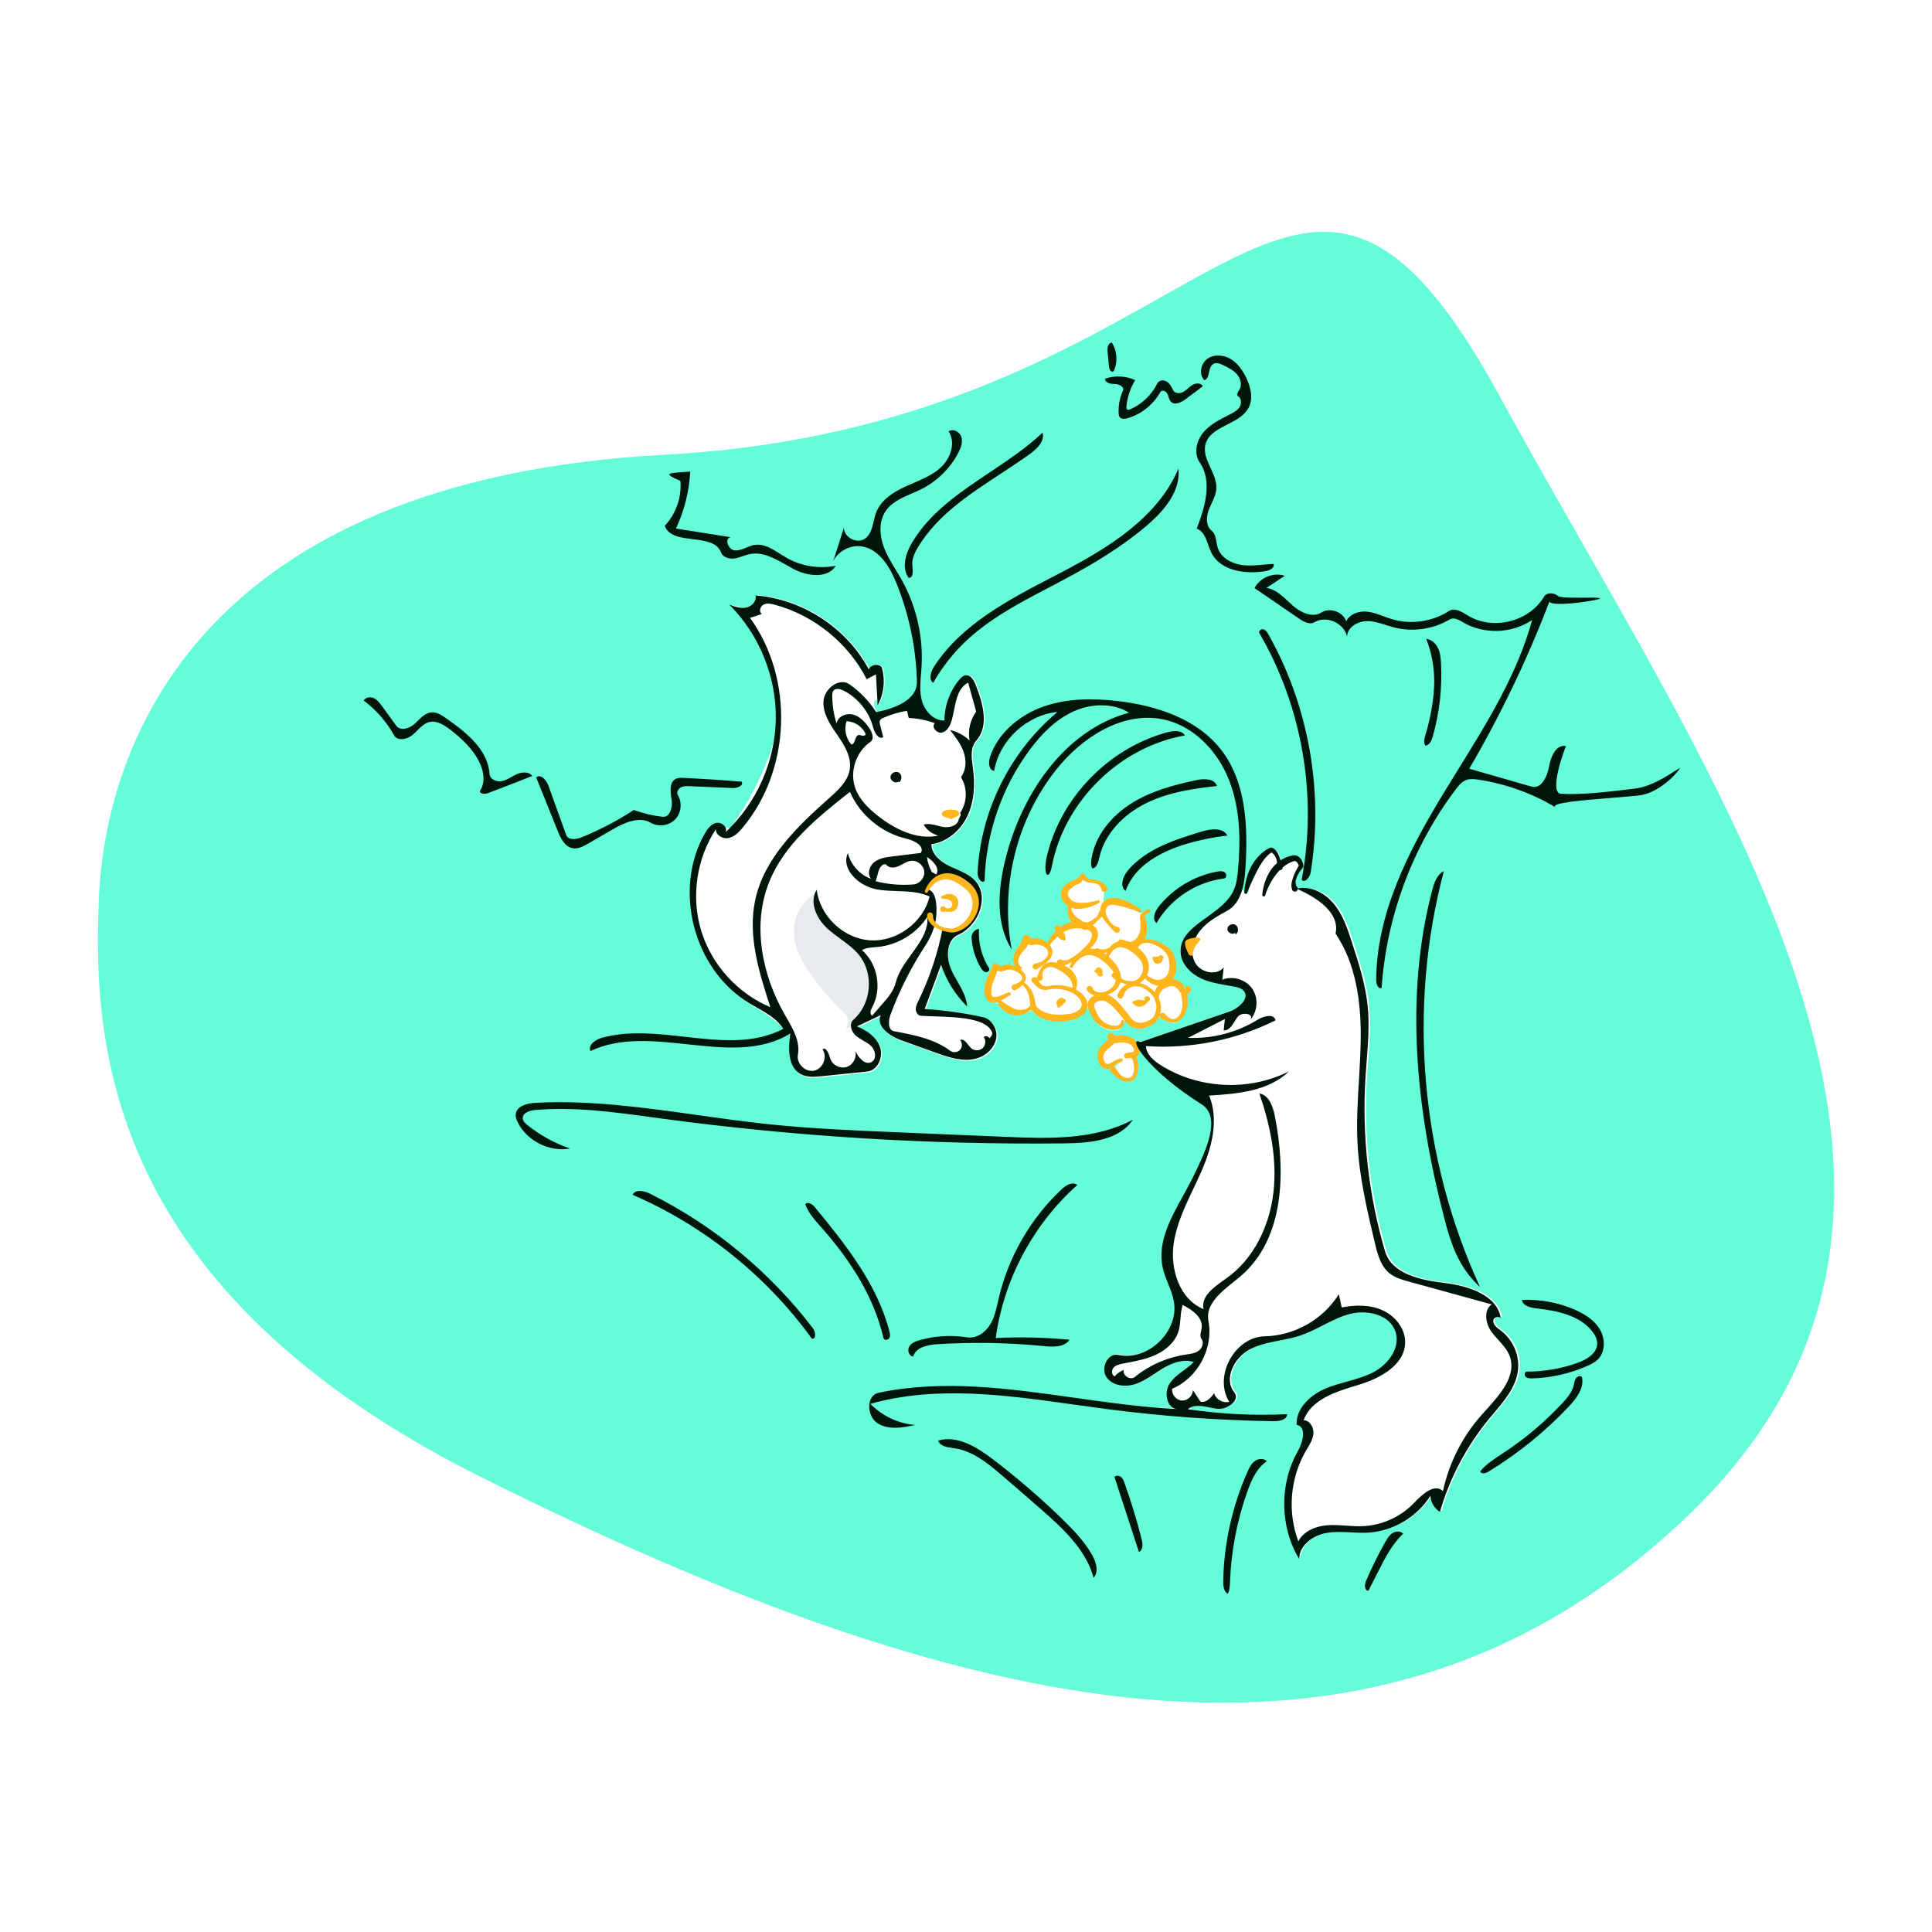 <svg width="750" height="750" viewBox="0 0 750 750" fill="none" xmlns="http://www.w3.org/2000/svg">
<rect width="750" height="750" fill="white"/>
<path fill-rule="evenodd" clip-rule="evenodd" d="M359.128 609.893C333.675 565.672 348.621 419.957 363.756 456.977C365.435 461.082 363.105 480.064 360.263 497.548C357.048 517.323 353.961 548.973 356.466 568.83C357.804 579.44 368.035 625.368 359.128 609.893Z" fill="#64FCD9"/>
<path fill-rule="evenodd" clip-rule="evenodd" d="M38.431 347.91C41.201 288.876 77.463 186.251 257.906 176.533C475.48 164.817 499.874 2.972 582.388 154.183C664.899 305.393 783.197 464.566 656.262 587.382C538.468 701.358 384.42 672.256 186.509 573.275C42.13 501.057 35.66 406.942 38.43 347.911L38.431 347.91Z" fill="#64FCD9"/>
<path d="M400.588 392.173C400.588 392.173 393.013 397.246 388.038 390.05L386.187 388.795C386.187 388.795 380.26 390.567 384.571 380.509C384.571 380.509 386.623 377.826 386.187 375.934C386.187 375.934 387.506 377.826 390.491 375.934C390.491 375.934 392.336 375.891 394.297 376.96L395.285 375.934C395.285 375.934 391.531 372.573 396.786 368.35C396.786 368.35 398.44 365.916 398.362 363.96C398.362 363.96 398.843 366.352 400.647 366.301C400.647 366.301 404.697 365.701 406.155 367.67C406.155 367.67 410.589 360.162 415.48 359.19H418.551C418.551 359.19 414.829 358.269 415 352.8L415.45 351.478C415.45 351.478 411.872 349.598 413.537 345.876C413.537 345.876 415.313 343.386 417.575 342.511C417.575 342.511 419.686 341.337 419.977 340C419.977 340 420.415 342.026 423.064 342.293C423.064 342.293 428.073 342.202 428.563 345.872C428.563 345.872 428.656 349.463 428.202 352.048C428.202 352.048 430.356 347.225 440.191 352.974C440.191 352.974 442.56 355.488 445.402 353.954C445.402 353.954 442.942 355.52 443.436 358.376C443.436 358.376 444.487 362.728 442.222 365.293C442.222 365.293 448.209 365.649 452.174 368.775C452.174 368.775 456.499 372.893 453.938 380.373L452.99 382.108C452.99 382.108 456.236 380.594 458.188 384.647C458.188 384.647 459.755 385.69 461 384.511C461 384.511 459.747 385.664 459.631 387.663C459.631 387.663 460.435 396.087 455.693 397.11C455.693 397.11 452.421 396.802 450.929 395.316L449.321 394.702C449.321 394.702 447.835 398.891 442.963 399.082C442.963 399.082 439.298 398.81 437.992 397.305L436.45 395.814C436.45 395.814 436.365 398.936 433.974 399.878C433.974 399.878 426.443 401.44 423.81 393.385L422.369 391.346L421.267 391.481C421.267 391.481 420.141 396.198 413.387 396.169C413.387 396.169 405.021 397.841 400.588 392.173Z" fill="white"/>
<path fill-rule="evenodd" clip-rule="evenodd" d="M379.576 411.233C383.568 410.083 387.057 406.584 387.233 402.436C387.363 399.342 385.152 395.995 382.354 395.287C377.824 394.141 366.903 392.345 359.323 392.024C361.454 386.263 363.584 380.502 365.715 374.741C367.532 376.475 368.664 374.969 368.635 374.876C367.474 371.06 367.673 365.172 372.428 363.061C380.319 359.558 384.731 348.149 378.787 341.89C376.824 339.823 374.177 338.671 371.533 337.522C370.617 337.123 369.702 336.725 368.816 336.289C365.372 334.595 361.939 331.66 361.931 327.824C368.077 327.021 373.305 322.422 375.954 316.821C378.603 311.221 378.948 304.764 378.125 298.625C378.095 298.403 378.065 298.178 378.034 297.952C377.533 294.29 376.976 290.222 379.392 287.502C384.486 281.77 381.936 272.854 379.119 265.724C378.434 263.99 377.272 261.936 375.412 262.069C374.327 262.148 373.468 262.991 372.772 263.825C369.096 268.231 367.02 273.942 367.008 279.679C362.728 279.819 360.383 277.546 357.409 274.466C355.198 272.176 351.37 273.342 346.876 274.71C344.844 275.329 342.675 275.99 340.458 276.39C337.749 272.172 340.83 269.741 341.052 273.755C343.534 269.254 344.105 263.74 342.598 258.827C341.181 257.427 338.409 257.944 337.592 259.759C328.99 243.647 311.835 232.428 293.616 231C294.154 233.169 292.122 235.294 289.926 235.716C287.73 236.136 285.501 235.354 283.402 234.584C292.179 238.094 305.345 261.194 301.639 282.147C298.596 299.351 287.334 315.948 284.064 320.767C283.844 321.092 283.66 321.363 283.517 321.577C282.914 320.739 274.761 322.122 273.819 323.788C261.507 345.55 269.467 376.398 290.774 389.498C290.866 389.555 290.988 389.629 291.137 389.72C293.477 391.147 302.423 396.599 304.403 399.723C304.447 399.791 304.484 399.892 304.528 400.011C304.741 400.588 305.117 401.604 307.129 401.518C306.228 407.322 306.073 414.711 311.287 417.42C313.725 418.686 316.639 418.437 319.372 418.155L323.147 417.767C327.766 417.291 332.385 416.816 337.003 416.34C341.107 415.918 343.337 410.697 341.972 406.805C340.609 402.914 336.858 400.36 333.055 398.761C334.584 398.034 336.114 397.307 337.643 396.58C339.172 395.853 340.701 395.127 342.231 394.399C340.312 398.815 345.883 402.612 350.415 404.244C353.424 405.327 356.432 406.411 359.44 407.495C360.865 408.008 362.291 408.522 363.717 409.035C368.826 410.875 374.357 412.735 379.576 411.233ZM514.1 514.341C517.48 512.614 520.856 510.889 524.511 509.914C530.463 508.32 522.191 508.641 522.191 508.641C526.436 505.181 544.467 510.229 544.717 519.837C544.811 523.419 540.234 529.849 532.908 534.211C529.925 535.987 526.649 536.851 523.394 537.71C520.722 538.416 518.063 539.117 515.592 540.316C511.497 542.302 507.808 546.711 506 549.053C503.826 551.868 505.861 552.937 507.608 553.854C509.098 554.637 510.378 555.31 508.658 556.863C495.96 568.329 502.149 593.632 504.265 602.284C504.595 603.632 504.826 604.576 504.871 605C504.909 599.663 510.326 595.789 515.592 594.881C518.701 594.349 521.857 594.514 525.019 594.679C527.212 594.793 529.408 594.908 531.592 594.79C541.344 594.254 550.691 588.734 555.87 580.464C555.967 582.979 557.406 585.409 559.569 586.703C563.381 573.559 569.911 561.207 578.625 550.657C579.231 549.922 579.852 549.188 580.476 548.45C584.688 543.466 589.031 538.327 589.868 531.955C590.633 526.121 588.012 519.981 583.318 516.427C583.214 516.348 583.107 516.268 583 516.187C581.709 515.219 580.272 514.14 580.272 512.567C580.272 511.13 582.645 510.62 583.181 511.482C583.214 511.691 583.24 511.907 583.26 512.122C583.319 511.854 583.286 511.646 583.181 511.482C581.841 502.618 570.695 498.999 561.599 497.901C552.288 496.784 540.866 494.511 538.224 485.523C531.83 463.76 529.249 440.886 530.634 418.249C530.767 416.077 530.936 413.904 531.105 411.73C531.659 404.6 532.214 397.464 531.497 390.364C530.639 381.883 527.99 373.701 525.357 365.594C523.654 360.349 521.878 354.968 518.374 350.707C514.871 346.446 510.083 344.387 503.833 344.807C502.888 343.816 502.726 341.974 502.997 340.309C503.398 337.865 504.492 336.242 505.508 336.366C507.226 336.576 504.141 332.415 502.263 332.961C501.059 333.311 499.925 334.192 499.075 334.852C498.259 335.486 497.705 335.916 497.606 335.473C496.961 332.589 495.905 328.91 493.982 330.119C486.165 335.034 483.89 345.887 484.942 346.361C484.455 346.207 479.765 344.764 479.282 345.766C477.255 349.973 473.068 352.98 469.005 355.896C463.581 359.791 458.379 363.526 458.844 369.744C459.178 374.194 462.791 377.82 466.85 379.682C467.262 379.871 468.594 380.143 470.371 380.505C476.581 381.771 488.214 384.143 484.942 387.958C480.843 392.736 459.716 399.253 448.776 402.628C446.349 403.377 444.423 403.971 443.296 404.357C437.865 401.705 445.093 414.739 466.983 428.53C474.958 433.555 468.318 447.175 464.08 455.868C463.988 456.057 463.897 456.244 463.807 456.429C462.587 458.933 461.203 461.441 459.812 463.962C454.793 473.057 449.685 482.314 451.912 492.114C452.384 494.192 453.181 496.177 453.977 498.161C454.87 500.387 455.762 502.611 456.195 504.963C458.336 516.578 446.174 528.323 434.634 525.795C430.569 524.9 427.656 530.883 429.968 534.339C432.281 537.801 437.298 538.402 441.255 537.102C444.037 536.192 446.493 534.574 448.95 532.956C449.986 532.273 451.021 531.591 452.082 530.962C455.658 528.832 459.99 527.251 463.941 528.565C462.759 529.756 461.396 530.768 460.036 531.777C457.981 533.302 455.936 534.82 454.542 536.939C452.264 540.401 453.433 546.496 457.475 546.796C426.674 545.327 474.392 548.769 461.624 546.862C463.947 544.951 467.103 545.581 470.209 546.201C471.17 546.393 472.126 546.584 473.051 546.698C476.964 547.182 482.138 543.386 479.667 540.316C475.418 535.031 479.717 526.755 485.731 523.626C489.331 521.749 493.327 520.972 497.336 520.193C500.025 519.67 502.719 519.147 505.304 518.289C508.354 517.278 511.228 515.809 514.1 514.341ZM457.69 546.809L457.475 546.796C457.545 546.803 457.617 546.809 457.69 546.809ZM484.983 346.373L484.942 346.361C484.955 346.367 484.969 346.371 484.983 346.373Z" fill="white"/>
<path fill-rule="evenodd" clip-rule="evenodd" d="M316.537 347.36C316.242 346.293 300.655 356.462 312.817 375.322C324.978 394.183 331.756 392.574 328.367 399.406C328.367 399.406 332.519 398.785 336.358 393.288C340.199 387.791 342.719 375.39 332.432 366.542C322.145 357.695 319.915 359.596 316.537 347.36Z" fill="#E7EAEE"/>
<mask id="mask0_0_1334" style="mask-type:luminance" maskUnits="userSpaceOnUse" x="427" y="402" width="15" height="18">
<path fill-rule="evenodd" clip-rule="evenodd" d="M435.283 411.523C433.624 411.846 432.309 413.027 430.836 413.756C428.262 415.029 426.905 411.403 427.236 409.606C427.47 408.335 427.796 407.702 428.655 406.787C429.009 406.409 429.97 405.463 430.402 405.177C430.732 404.959 431.527 404.199 431.527 404.199C431.527 404.199 431.53 402.884 431.259 402.495C431.578 402.988 432.715 403.614 432.715 403.614C432.715 403.614 434.131 403.288 434.805 403.298C436.653 403.326 437.254 403.379 438.939 404.119C440.277 404.706 441.886 406.879 441.191 408.478C440.864 409.229 440.206 409.5 439.458 409.557C438.884 409.6 438.098 409.629 437.39 409.838C438.188 409.754 439.113 409.181 439.868 410.023C440.373 410.587 440.699 411.375 440.817 412.097C441.187 414.358 441.351 416.858 439.678 418.63C439.678 418.63 435.891 421.128 432.016 415.055" fill="white"/>
</mask>
<g mask="url(#mask0_0_1334)">
<path d="M430.858 413.906C430.858 413.906 425.14 412.733 427.835 407.622C427.835 407.622 431.275 401.391 436.858 403.109C436.858 403.109 443.059 404.883 441.056 408.332C441.056 408.332 439.414 409.318 440.828 413.862C440.828 413.862 441.261 417.479 439.023 418.712C439.023 418.712 434.453 420.705 431.32 414.493L430.858 413.906Z" fill="white"/>
</g>
<path fill-rule="evenodd" clip-rule="evenodd" d="M419.514 339.529L418.147 341.128C415.435 341.979 413.055 343.514 412.207 345.416C411.521 346.954 411.697 348.777 413.371 350.779C413.808 351.249 414.305 351.633 414.846 351.937C414.771 352.013 414.715 352.11 414.691 352.222C414.691 352.222 414.114 353.615 414.707 355.587C414.924 356.311 415.361 357.064 416.013 357.851L415.99 357.857C414.295 358.242 412.811 358.98 411.557 359.895C411.364 359.52 410.969 359.264 410.515 359.265C409.87 359.265 409.348 359.782 409.348 360.418C409.442 360.512 409.487 360.589 409.533 360.666C409.599 360.779 409.665 360.892 409.883 361.058C409.938 361.099 409.979 361.142 410.014 361.201C409.538 361.664 409.11 362.143 408.728 362.62C407.709 363.895 407.013 365.127 406.602 365.95C405.957 365.426 405.184 364.996 404.337 364.694C403.164 364.276 401.851 364.141 400.551 364.322C400.446 364.244 400.24 364.09 400.108 363.98C399.718 363.654 399.388 363.307 399.388 363.307C399.046 362.97 398.55 362.835 398.082 362.952C397.613 363.069 397.242 363.42 397.103 363.877C397.103 363.877 396.587 365.587 396.24 366.289C396.23 366.31 396.214 366.347 396.214 366.347C396.214 366.347 396.264 366.286 396.284 366.264C395.653 367.021 395.131 367.709 394.735 368.361C393.769 369.946 393.383 371.228 393.346 372.253C393.297 373.576 393.738 374.496 394.264 375.118C393.657 374.841 393.004 374.628 392.336 374.515C391.4 374.358 390.44 374.426 389.516 374.76C389.029 374.937 388.605 374.935 388.256 374.872C387.647 374.761 387.306 374.376 387.306 374.376C387.013 374.076 386.584 373.947 386.172 374.037C385.759 374.127 385.424 374.422 385.287 374.816C385.287 374.816 384.618 376.541 384.058 377.859C383.848 378.354 383.656 378.786 383.527 379.013C383.093 379.808 382.711 380.715 382.468 381.752C382.265 382.619 382.163 383.576 382.167 384.622C382.281 388.091 383.768 389.168 385.47 389.231C385.98 389.25 386.53 389.178 387.089 389.014C387.259 389.351 387.517 389.818 387.877 390.352C388.24 390.889 388.709 391.456 389.289 392.012C389.705 392.409 390.183 392.783 390.717 393.095C391.497 393.551 392.386 393.879 393.324 394.046C395.214 394.383 397.28 394.091 399.429 392.631C399.476 392.599 399.522 392.566 399.568 392.533L399.568 392.533C399.662 392.467 399.757 392.4 399.858 392.34C400.004 392.252 400.154 392.17 400.316 392.098C400.376 392.071 400.436 392.045 400.496 392.02C401.03 392.842 402.043 394.016 403.846 394.987C405.553 395.906 408.024 396.609 411.509 396.601C416.038 396.45 418.975 395.293 420.552 393.777C422.564 391.843 422.711 389.341 421.171 387.118C420.267 385.816 419.03 384.818 417.626 384.088C417.881 383.518 418.246 382.435 418.152 381.045C418.103 380.315 417.882 379.524 417.465 378.688C417.074 377.903 416.476 377.09 415.596 376.324C414.956 375.766 414.141 375.263 413.172 374.772C413.614 374.638 414.129 374.438 414.694 374.171C415.069 373.995 415.49 373.766 415.979 373.481C415.536 374.353 415.335 374.982 415.335 374.982C415.212 375.281 415.358 375.622 415.662 375.743C415.964 375.865 416.31 375.721 416.433 375.422C416.433 375.422 417.235 373.938 418.661 372.592C419.736 371.576 421.2 370.685 423.063 370.756C424.184 370.799 425.42 371.235 426.86 372.153C427.921 372.83 429.096 373.735 430.342 375C431.239 375.874 431.893 376.716 432.339 377.517C432.234 377.551 432.133 377.6 432.038 377.665C431.508 378.028 431.377 378.747 431.745 379.269C431.745 379.269 432.199 379.792 433.101 380.382C433.053 381.418 432.622 382.323 431.939 383.062C430.62 384.49 428.509 385.399 426.668 385.227C425.898 385.155 425.215 384.828 424.679 384.379C424.36 384.111 424.173 383.742 424.015 383.336C423.706 382.777 422.996 382.571 422.43 382.876C421.864 383.18 421.655 383.881 421.964 384.439C422.708 385.466 423.711 386.128 424.93 386.403C424.737 386.497 424.543 386.602 424.347 386.718C422.709 387.702 422.159 388.874 422.217 390.22C422.271 391.495 423.017 393.024 423.982 394.814C425.651 397.836 428.785 399.496 431.467 399.763C434.307 400.047 436.56 398.858 436.379 396.535C436.369 396.213 436.095 395.96 435.768 395.969C435.442 395.98 435.184 396.25 435.195 396.572C435.182 397.326 434.721 397.795 434.058 398.035C433.123 398.375 431.82 398.25 430.503 397.777C428.747 397.144 426.983 395.813 426.057 393.795C426 393.674 425.943 393.554 425.887 393.437L425.886 393.435L425.886 393.435C425.28 392.158 424.77 391.083 424.773 390.17C424.774 389.679 425.081 389.325 425.691 388.987C427.464 387.983 429.04 388.494 430.524 389.572C432.374 390.916 434.099 393.067 435.74 395.114L435.74 395.115C436.196 395.683 436.645 396.244 437.089 396.777C439.08 399.13 441.574 399.618 443.86 399.181C446.748 398.629 449.227 396.557 449.776 395.299C449.876 395.069 449.989 394.785 450.101 394.455C450.135 394.716 450.26 394.968 450.474 395.159C452.032 396.257 453.347 396.736 454.492 396.894C455.66 397.055 456.651 396.887 457.524 396.383C459.38 395.313 460.616 392.814 460.997 390.299C461.072 389.811 461.074 389.121 461.048 388.417C461.019 387.645 460.948 386.86 460.895 386.351C461.282 385.907 461.907 385.169 462.135 384.787C462.82 383.642 461.873 382.929 461.442 382.783C461.068 382.672 460.669 382.74 460.358 382.954C460.322 382.924 460.261 382.998 460.206 383.077C460.177 383.104 460.15 383.132 460.123 383.162L460.112 383.176C460.067 383.186 460.021 383.194 459.974 383.199C459.946 383.162 459.919 383.129 459.892 383.099C459.161 381.841 458.066 380.841 456.682 380.4C456.236 380.257 455.758 380.17 455.251 380.152C455.862 379.333 456.264 378.372 456.479 377.342C456.774 375.929 456.694 374.39 456.397 372.991C456.043 371.327 455.38 369.855 454.668 368.962C453.374 367.347 449.414 364.755 445.702 364.619C445.194 364.6 444.695 364.634 444.203 364.711C444.527 364.182 444.772 363.619 444.946 363.038C445.24 362.06 445.349 361.033 445.307 360.038C445.24 358.442 444.832 356.947 444.455 355.851C444.475 355.905 444.489 356.038 444.425 356.024C443.561 355.833 446.373 353.967 446.373 353.967C446.656 353.806 446.753 353.448 446.59 353.169C446.426 352.89 446.064 352.794 445.78 352.955C445.78 352.955 444.182 353.68 443.269 354.501C442.626 355.079 442.43 355.788 442.521 356.348C442.674 357.183 442.768 358.264 442.752 359.416C442.739 360.343 442.605 361.305 442.308 362.227C441.846 363.665 440.906 364.993 438.92 365.73L435.475 364.715C435.111 364.586 434.705 364.68 434.438 364.955C434.438 364.955 434.248 365.191 433.9 365.544L433.853 365.557C432.422 365.972 431.369 366.868 430.662 367.896C430.352 368.044 430.026 368.178 429.688 368.29C429.209 368.45 428.698 368.546 428.179 368.566C427.458 368.593 426.761 368.398 426.045 368.125C425.651 368.041 425.261 368.163 424.99 368.419C424.369 368.285 423.778 368.232 423.22 368.243C424.409 367.084 425.212 365.996 425.689 365.012C426.346 363.656 426.39 362.435 426.042 361.397C425.75 360.524 425.122 359.755 424.192 359.136C424.333 359.026 424.476 358.911 424.621 358.792C425.193 358.323 425.746 357.763 426.303 357.199C426.52 356.98 426.737 356.76 426.956 356.544C427.11 356.394 427.273 356.263 427.438 356.13L427.438 356.13L427.465 356.109C427.59 356.008 427.71 355.908 427.825 355.808C427.852 355.864 427.88 355.92 427.909 355.976C428.592 357.308 429.709 358.513 430.675 359.556L430.769 359.657C430.951 359.853 431.113 360.05 431.268 360.239L431.269 360.24L431.269 360.24C431.303 360.282 431.338 360.324 431.372 360.365C432.131 361.281 432.824 361.858 433.219 362.069C433.832 362.264 434.491 361.932 434.689 361.326C434.887 360.721 434.549 360.071 433.936 359.876C433.759 359.856 433.457 359.814 433.104 359.622C432.666 359.383 432.145 359.084 431.67 358.632C431.012 358.008 430.455 357.151 429.988 356.286C429.166 354.764 428.745 353.056 429.98 351.836C430.419 351.388 431.056 351.294 431.751 351.269C432.51 351.24 433.342 351.388 434.209 351.565C435.541 351.838 436.925 352.231 438.165 352.642C440.412 353.385 442.161 354.084 442.161 354.084C442.441 354.251 442.805 354.162 442.975 353.886C443.144 353.611 443.055 353.251 442.775 353.084C442.775 353.084 441.225 351.843 439.057 350.638C438.423 350.286 437.738 349.955 437.026 349.656C436.311 349.356 435.571 349.1 434.835 348.916C433.952 348.696 433.073 348.58 432.258 348.589C430.556 348.606 429.103 349.127 428.176 350.269C427.41 351.246 427.109 352.309 427.163 353.391C426.937 353.494 426.743 353.669 426.62 353.903C426.607 353.956 426.594 354.01 426.582 354.063C426.476 354.509 426.374 354.944 426.123 355.362C426.041 355.499 425.949 355.63 425.84 355.749C425.595 356.017 425.301 356.237 425.011 356.454L424.975 356.481C423.986 357.221 422.919 357.783 422.091 358.162C421.567 357.996 420.996 357.86 420.381 357.756C420.15 357.587 419.908 357.415 419.672 357.252C418.899 356.721 418.185 356.299 418.185 356.299L418.348 356.422C417.564 355.854 417.047 355.27 416.697 354.71C415.92 353.465 415.848 352.471 415.848 352.471C415.854 352.446 415.858 352.421 415.86 352.397C416.822 352.74 417.88 352.88 418.965 352.841C420.059 352.802 421.165 352.607 422.186 352.327C424.647 351.651 426.574 350.593 426.574 350.593C426.874 350.464 427.011 350.119 426.88 349.824C426.749 349.528 426.4 349.393 426.1 349.522C426.1 349.522 422.366 350.7 419.003 350.456C417.632 350.357 416.308 350.035 415.477 349.004C414.354 347.76 414.302 346.665 414.982 345.73C415.792 344.616 417.269 343.694 418.898 343.033C419.164 342.924 419.564 342.63 419.918 342.183C420.074 341.986 420.233 341.761 420.38 341.543C420.683 341.801 421.084 342.082 421.625 342.335C422.238 342.634 422.942 342.684 423.682 342.736C424.306 342.779 424.957 342.825 425.601 343.024C425.852 343.101 426.093 343.225 426.327 343.385C426.924 343.795 427.352 344.515 427.742 345.636C428.03 346.205 428.731 346.437 429.308 346.153C429.885 345.87 430.12 345.177 429.832 344.608C428.892 343.233 427.985 342.519 427.053 342.111C426.692 341.953 426.342 341.829 425.989 341.732C425.462 341.586 424.934 341.522 424.425 341.461C423.676 341.372 422.969 341.287 422.37 340.951C422.02 340.747 421.763 340.535 421.567 340.343C421.23 340.011 421.153 339.754 421.153 339.754C421.054 339.415 420.762 339.164 420.407 339.116C420.054 339.067 419.703 339.229 419.514 339.529ZM459.834 383.681C459.632 383.622 459.498 383.494 459.52 383.283C459.56 382.885 459.708 382.894 459.892 383.099C459.912 383.133 459.932 383.167 459.951 383.201L459.974 383.199C460.053 383.304 460.135 383.437 460.217 383.583C459.998 383.566 459.881 383.606 459.834 383.681ZM459.994 383.714C459.937 383.707 459.884 383.696 459.834 383.681C459.787 383.757 459.811 383.867 459.875 383.991C459.854 384.104 459.862 384.219 459.9 384.332L459.908 384.356C459.96 384.325 460.01 384.294 460.056 384.264C460.077 384.29 460.098 384.316 460.12 384.341L460.159 384.32L460.153 384.297C460.143 384.27 460.135 384.243 460.128 384.216C460.512 383.953 460.649 383.733 460.283 383.632C460.292 383.619 460.302 383.606 460.313 383.593C460.279 383.589 460.247 383.585 460.217 383.583L460.238 383.62L460.219 383.616L460.093 383.593L460.087 383.6C460.051 383.638 460.02 383.676 459.994 383.714ZM460.223 383.721C460.19 383.777 460.165 383.834 460.149 383.891C460.108 383.999 460.102 384.108 460.128 384.216C460.105 384.232 460.081 384.248 460.056 384.264C459.983 384.171 459.919 384.078 459.875 383.991C459.88 383.962 459.887 383.933 459.896 383.904C459.917 383.84 459.95 383.777 459.994 383.714C460.067 383.722 460.144 383.725 460.223 383.721ZM460.261 383.662L460.29 383.716C460.268 383.718 460.245 383.72 460.223 383.721L460.229 383.712L460.238 383.696C460.245 383.685 460.253 383.673 460.261 383.662ZM460.261 383.662C460.268 383.652 460.275 383.642 460.283 383.632L460.273 383.629C460.262 383.626 460.25 383.623 460.238 383.62L460.261 383.662ZM460.206 383.077C460.192 383.098 460.178 383.119 460.165 383.138L460.146 383.168C460.294 383.13 460.403 383.066 460.378 382.988C460.373 382.971 460.366 382.96 460.358 382.954L460.325 382.977C460.301 382.996 460.278 383.015 460.253 383.033L460.206 383.077ZM410.643 363.498C409.125 364.812 408.076 366.19 407.568 366.922C408.085 367.58 408.423 368.32 408.52 369.099C408.659 370.22 408.345 371.428 407.301 372.615C406.858 373.119 406.263 373.594 405.561 374.132L405.489 374.188L405.488 374.188C405.052 374.522 404.585 374.879 404.046 375.251C403.56 375.585 403.049 375.92 402.46 376.27C401.862 376.509 401.181 376.224 400.939 375.635C400.697 375.045 400.986 374.373 401.583 374.134L401.656 374.117L401.656 374.117C402.231 373.985 402.749 373.866 403.231 373.695C403.813 373.49 404.333 373.288 404.766 373.013C406.541 371.882 407.051 370.503 406.808 369.389C406.622 368.541 405.918 367.865 405.047 367.373C403.853 366.699 402.262 366.461 400.78 366.871C400.437 366.961 399.944 366.912 399.404 366.66C399.314 366.617 399.219 366.566 399.121 366.509C399.082 366.615 399.041 366.719 399.001 366.82C398.764 367.405 398.49 367.87 398.316 368.054C397.348 369.027 396.662 369.887 396.181 370.65C395.732 371.362 395.443 371.955 395.328 372.491C394.927 374.36 396.328 375.186 396.328 375.186C396.629 375.313 396.769 375.657 396.641 375.954C396.555 376.151 396.373 376.278 396.171 376.304C397.624 377.458 398.194 378.563 398.222 379.554C398.242 380.233 397.994 380.868 397.567 381.516C397.546 381.548 397.524 381.581 397.501 381.613C397.605 381.608 397.712 381.629 397.81 381.681C397.81 381.681 399.281 382.322 400.561 384.807C401.199 386.046 401.765 387.765 402.071 390.122C402.111 390.206 402.139 390.295 402.156 390.385C402.472 390.875 403.543 392.256 406.01 393.119C407.383 393.599 409.161 393.929 411.468 393.871C415.127 393.884 417.561 393.177 418.891 392.014C420.086 390.968 420.197 389.555 419.396 388.244C418.269 386.396 416.31 385.233 414.229 384.58C411.806 383.821 409.224 383.731 407.494 384.066C406.092 384.43 405.116 384.361 404.264 384.068C403.136 383.681 402.23 382.773 400.86 381.399L400.662 381.201C400.252 380.71 400.321 379.983 400.818 379.578C401.315 379.173 402.052 379.242 402.462 379.732L402.497 379.782C402.488 379.72 402.483 379.656 402.484 379.591C402.484 379.591 402.608 379.024 402.94 378.224C403.041 377.982 403.158 377.727 403.283 377.456L403.283 377.456L403.283 377.455L403.283 377.455L403.283 377.455C403.354 377.301 403.427 377.143 403.501 376.978C404.047 375.759 404.789 374.442 406.352 373.831C407.321 373.452 408.59 373.346 410.27 373.742C410.233 373.315 410.441 372.884 410.839 372.652C411.221 372.49 411.585 372.377 412.064 372.545C412.114 372.563 412.168 372.587 412.227 372.615L412.227 372.615C412.43 372.709 412.702 372.835 413.145 372.822C413.605 372.808 414.215 372.726 415.022 372.39C415.341 372.257 415.687 372.086 416.057 371.866C417.085 371.255 418.297 370.3 419.817 368.981C422.422 366.672 423.729 364.746 423.906 363.2C424.01 362.289 423.518 361.629 422.673 361.166C422.414 361.024 422.125 360.901 421.809 360.796C421.713 360.854 421.661 360.884 421.661 360.884C421.286 361.058 420.848 361.028 420.501 360.805C420.501 360.805 420.179 360.638 419.724 360.391C419.607 360.38 419.488 360.37 419.368 360.362C418.089 360.231 416.922 360.364 415.853 360.64C414.696 360.94 413.654 361.407 412.724 361.971C412.73 361.976 412.736 361.98 412.741 361.985C412.882 362.104 413.018 362.22 413.129 362.36C413.202 362.453 413.254 362.554 413.298 362.656C413.382 362.844 413.423 363.003 413.46 363.176C413.61 363.876 413.56 364.192 413.56 364.192C413.769 364.44 413.735 364.809 413.484 365.015C413.232 365.221 412.858 365.187 412.642 364.931C412.642 364.931 412.395 364.903 411.818 364.659C411.654 364.589 411.523 364.519 411.345 364.401C411.229 364.323 411.122 364.239 411.019 364.129C410.926 364.031 410.842 363.917 410.777 363.792C410.727 363.696 410.682 363.597 410.643 363.498ZM389.654 389.199C389.233 388.897 388.868 388.625 388.577 388.403C389.489 387.944 390.351 387.382 391.006 386.949C391.266 386.778 391.567 386.59 391.721 386.495L391.748 386.5C392.07 386.55 392.373 386.331 392.424 386.012C392.474 385.818 392.403 385.674 392.347 385.559L392.344 385.553C392.259 385.376 392.08 385.276 391.818 385.232C391.674 385.209 391.376 385.274 390.968 385.434C390.746 385.522 390.47 385.643 390.156 385.781L390.156 385.781L390.156 385.781L390.156 385.781C389.585 386.032 388.889 386.337 388.161 386.597C387.307 386.901 386.414 387.125 385.679 387.012C385.356 386.962 385.139 386.742 384.997 386.366C384.842 385.951 384.806 385.392 384.844 384.658C384.871 383.825 384.999 383.07 385.168 382.38C385.361 381.586 385.615 380.879 385.936 380.262C386.115 379.903 386.407 379.15 386.688 378.336C386.85 377.864 387.012 377.372 387.152 376.936C387.389 377.008 387.65 377.064 387.934 377.093C388.612 377.161 389.425 377.106 390.33 376.689C391.047 376.358 391.83 376.316 392.581 376.452C393.457 376.612 394.295 376.97 394.964 377.394C396.513 378.411 397.134 379.322 396.732 380.206C396.467 380.788 395.807 381.242 394.983 381.658C394.508 381.897 393.968 382.065 393.379 382.248L393.379 382.249C392.795 382.519 392.545 383.207 392.82 383.782C393.094 384.357 393.79 384.605 394.373 384.333C395.445 383.676 396.312 382.991 396.948 382.299C396.979 382.47 397.086 382.625 397.252 382.713C397.252 382.713 398.267 383.399 399.049 385.463C399.491 386.626 399.835 388.205 399.889 390.333C399.78 390.518 399.665 390.692 399.52 390.854C399.395 390.994 399.267 391.121 399.118 391.22C397.804 392.099 396.428 392.11 395.262 391.979C394.416 391.883 393.678 391.546 392.968 391.2C392.457 390.951 391.98 390.664 391.519 390.387L391.519 390.387L391.513 390.383C390.828 389.97 390.191 389.584 389.654 389.199ZM449.673 382.632C449.163 382.597 448.677 382.499 448.216 382.349C446.924 381.927 445.845 381.167 445.06 380.402C444.841 380.189 444.645 379.979 444.472 379.782C443.853 380.588 443.104 381.237 442.334 381.68C443.503 381.883 444.311 382.201 444.311 382.201L444.366 382.227C446.09 383.105 447.361 384.089 448.292 385.11C448.502 384.267 448.933 383.422 449.673 382.632ZM448.224 387.821C448.268 388.057 448.322 388.284 448.385 388.499C448.505 388.909 448.645 389.273 448.777 389.572C449.143 391.719 448.396 393.607 447.966 394.484C447.528 395.378 445.585 396.664 443.476 396.976C441.952 397.201 440.31 396.831 439.056 395.222C438.617 394.664 438.174 394.079 437.724 393.484C436.722 392.16 435.688 390.793 434.597 389.603C433.304 388.193 431.925 387.025 430.48 386.367C430.288 386.28 430.096 386.201 429.902 386.131C431.12 385.747 432.271 385.125 433.184 384.26C434.025 383.464 434.677 382.488 434.999 381.354C435.254 381.458 435.523 381.558 435.808 381.657C436.312 381.832 436.861 382.001 437.462 382.13C436.074 382.756 434.769 383.954 433.816 386.119C433.599 386.718 433.914 387.378 434.521 387.592C435.128 387.807 435.797 387.495 436.015 386.897C436.594 384.898 437.635 383.81 438.829 383.313C439.471 383.045 440.133 382.917 440.756 382.903C442.257 382.869 443.504 383.362 443.724 383.454C446.135 384.794 447.511 386.313 448.224 387.821ZM449.873 387.463C449.886 386.918 449.977 386.33 450.205 385.751C450.592 384.763 451.456 383.855 453.106 383.216C454.156 382.77 455.059 382.747 455.816 382.997C456.681 383.283 457.341 383.939 457.765 384.755C457.923 385.047 458.189 385.345 458.61 385.511C458.521 385.713 458.49 385.939 458.527 386.16C458.527 386.16 458.788 387.386 458.937 388.584C459.008 389.145 459.066 389.696 459.041 390.091C458.905 392.11 458.211 394.263 456.774 395.179C456.211 395.537 455.523 395.716 454.767 395.523C453.889 395.3 453.031 394.568 452.043 393.452C451.566 393.024 450.826 393.06 450.393 393.531C450.382 393.544 450.37 393.556 450.359 393.569C450.754 391.979 450.924 389.774 449.904 387.532L449.893 387.508L449.873 387.463ZM447.993 380.128C446.825 379.743 445.858 379.066 445.243 378.556C445.723 377.601 446.019 376.509 446.017 375.327C446.015 373.456 445.271 371.345 443.276 369.263C442.838 368.805 442.329 368.357 441.755 367.91C442.213 367.161 442.756 366.611 443.436 366.313C444.113 366.017 444.871 365.969 445.615 366.03C448.731 366.288 451.88 368.814 452.845 370.261C453.615 371.395 454.106 373.616 453.938 375.704C453.866 376.599 453.663 377.469 453.254 378.221C452.886 378.896 452.369 379.491 451.578 379.86C450.265 380.525 449.04 380.474 447.993 380.128ZM429.116 369.878L429.115 369.878L429.059 369.895C428.913 369.937 428.767 369.979 428.62 370.018C428.886 370.195 429.155 370.389 429.426 370.6C429.497 370.348 429.595 370.038 429.726 369.697C429.524 369.758 429.321 369.818 429.117 369.878L429.117 369.878L429.116 369.878L429.116 369.878L429.116 369.878L429.116 369.878ZM430.454 371.464C431.032 371.986 431.625 372.58 432.237 373.249C434.378 375.69 435.223 377.878 435.222 379.746C435.53 379.983 435.887 380.209 436.308 380.388C437.301 380.811 438.593 380.958 440.117 380.796C441.838 380.578 443.928 378.231 443.697 375.418C443.629 374.586 443.317 373.723 442.756 372.833C442.094 371.782 441.061 370.722 439.55 369.692C438.377 368.816 437.346 368.276 436.432 367.986C435.643 367.735 434.965 367.649 434.363 367.745C434.073 367.792 433.802 367.869 433.55 367.971C433.246 368.158 432.919 368.348 432.571 368.534C432.034 368.946 431.614 369.456 431.294 369.934C430.828 370.629 430.548 371.244 430.454 371.464ZM430.051 403.155C429.717 402.534 429.899 401.749 430.488 401.345C431.108 400.919 431.952 401.075 432.384 401.694L432.41 401.735L432.411 401.735L433.003 402.142C433.229 402.099 433.496 402.052 433.762 402.015C434.154 401.959 434.542 401.924 434.826 401.931C435.84 401.965 436.513 402.002 437.161 402.133C437.837 402.27 438.49 402.496 439.448 402.938C440.466 403.415 441.631 404.586 442.171 405.917C442.583 406.933 442.668 408.013 442.234 408.941C441.962 409.523 441.584 409.933 441.119 410.203C441.191 410.336 441.256 410.473 441.314 410.613C441.496 411.052 441.624 411.512 441.683 411.952C441.882 413.413 441.991 414.962 441.659 416.37C441.421 417.378 440.977 418.323 440.188 419.121C440.151 419.161 440.109 419.197 440.064 419.226C440.064 419.226 438.318 420.345 435.816 419.503C434.449 419.043 432.809 418.028 431.044 415.689C430.851 415.386 430.813 415.026 430.911 414.707C429.61 415.296 428.509 414.888 427.656 414.098C426.435 412.969 425.879 410.765 426.074 409.387C426.19 408.614 426.358 408.038 426.604 407.508C426.856 406.963 427.209 406.476 427.724 405.893C427.94 405.652 428.374 405.2 428.787 404.802C429.123 404.478 429.454 404.195 429.67 404.045L430.24 403.522V403.521L430.238 403.435C430.201 403.388 430.167 403.341 430.136 403.296L430.21 403.245C430.184 403.162 430.136 403.12 430.057 403.151L430.051 403.155ZM430.051 403.155C430.068 403.189 430.088 403.223 430.109 403.255L430.136 403.296C430.129 403.285 430.116 403.272 430.102 403.257C430.065 403.22 430.022 403.174 430.051 403.155ZM437.886 410.78C437.754 410.816 437.624 410.846 437.497 410.863C436.972 410.918 436.492 410.56 436.391 410.037C436.289 409.514 436.599 408.999 437.105 408.849C437.418 408.747 437.745 408.678 438.067 408.624C438.435 408.562 438.795 408.527 439.113 408.496C439.205 408.487 439.294 408.478 439.378 408.47C439.586 408.447 439.781 408.397 439.945 408.298C440.04 408.239 440.099 408.138 440.148 408.014C440.339 407.544 440.087 407.022 439.795 406.553C439.44 405.982 438.913 405.496 438.433 405.3C437.699 404.994 437.205 404.83 436.692 404.746C436.166 404.66 435.623 404.662 434.811 404.664H434.811L434.786 404.664L433.021 404.967C432.894 404.996 432.764 405.007 432.635 404.999C432.585 405.07 432.528 405.137 432.464 405.198L431.135 406.31L429.588 407.679C429.243 408.026 428.99 408.308 428.811 408.639C428.632 408.969 428.509 409.334 428.401 409.825C428.249 410.495 428.4 411.52 428.835 412.269C429.17 412.847 429.688 413.291 430.452 412.961C430.962 412.743 431.456 412.473 431.951 412.203C432.485 411.911 433.02 411.618 433.58 411.389C434.091 411.179 434.615 411.013 435.173 410.939C435.492 410.877 435.8 411.088 435.861 411.41C435.923 411.732 435.714 412.044 435.396 412.106C434.955 412.22 434.554 412.412 434.163 412.63C433.642 412.918 433.15 413.263 432.659 413.607L432.659 413.607L432.659 413.607C432.517 413.707 432.375 413.806 432.233 413.904C432.534 413.962 432.812 414.139 432.991 414.419C433.868 416.083 434.734 417.147 435.618 417.746C436.286 418.2 436.922 418.407 437.475 418.45C438.372 418.521 439.016 418.199 439.222 418.078C439.747 417.474 440.028 416.78 440.162 416.049C440.389 414.82 440.193 413.491 439.953 412.241C439.898 411.953 439.793 411.655 439.657 411.372C439.53 411.11 439.364 410.867 439.17 410.662L439.166 410.659C438.913 410.669 438.635 410.682 438.351 410.713C438.197 410.73 438.04 410.75 437.886 410.78ZM416.382 383.526C416.416 382.917 416.357 381.841 415.751 380.655C415.421 380.01 414.884 379.374 414.122 378.683C413.535 378.15 412.833 377.568 411.9 377.038C409.635 375.602 408.06 375.185 406.9 375.484C405.793 375.77 405.056 376.595 404.789 377.464C404.439 378.596 404.82 379.628 404.82 379.628C404.809 380.265 404.277 380.772 403.633 380.762C403.419 380.758 403.22 380.698 403.049 380.596C403.692 381.559 404.167 382.262 404.885 382.617C405.465 382.903 406.177 382.933 407.204 382.756C409.447 382.216 413.028 382.285 416.152 383.438C416.229 383.467 416.306 383.496 416.382 383.526ZM425.983 378.072C425.516 377.8 425.523 377.562 425.523 377.562L425.525 377.562C425.542 377.56 425.56 377.556 425.577 377.552L425.525 377.562C425.225 377.605 424.936 377.416 424.864 377.12C424.788 376.806 424.984 376.49 425.339 376.408C425.339 376.408 425.304 376.326 425.69 375.862C425.828 375.694 425.949 375.645 426.188 375.549C426.287 375.51 426.402 375.513 426.507 375.533L426.512 375.534L426.512 375.534C426.715 375.574 426.891 375.609 427.038 375.736C427.151 375.834 427.267 375.901 427.372 375.963C427.57 376.079 427.734 376.174 427.789 376.414C427.801 376.468 427.83 376.504 427.859 376.538C427.893 376.578 427.926 376.616 427.926 376.682C427.926 376.745 427.949 376.793 427.972 376.839C428 376.896 428.027 376.952 428.01 377.032C427.993 377.109 427.997 377.18 428.001 377.252C428.007 377.367 428.013 377.484 427.936 377.627C427.915 377.667 427.895 377.706 427.895 377.754L427.895 377.763C427.895 377.811 427.895 377.841 427.928 377.885C428.025 378.015 428.038 378.057 428.05 378.094C428.064 378.14 428.076 378.177 428.234 378.357C428.005 378.952 427.33 379.25 426.728 379.024C426.304 378.865 426.029 378.488 425.983 378.072ZM426.531 377.99C426.685 378.073 426.795 378.067 426.966 377.755C426.982 377.727 426.93 377.704 426.889 377.686C426.856 377.671 426.829 377.659 426.851 377.65C426.976 377.599 426.469 377.686 426.551 377.763C426.617 377.828 426.588 377.909 426.531 377.99ZM412.681 389.836C412.705 389.767 412.712 389.698 412.712 389.628C412.82 389.616 412.928 389.589 413.034 389.545C413.628 389.298 413.907 388.622 413.657 388.036C413.476 387.999 413.421 387.955 413.375 387.918C413.331 387.882 413.294 387.853 413.164 387.842C413.125 387.839 413.111 387.827 413.097 387.816C413.084 387.805 413.071 387.794 413.04 387.789C412.989 387.779 412.966 387.759 412.938 387.735C412.926 387.724 412.913 387.712 412.896 387.7C412.569 387.482 412.362 387.399 412.097 387.343C411.863 387.294 411.68 387.414 411.415 387.586C411.32 387.648 411.215 387.717 411.093 387.787C410.786 387.963 410.553 388.236 410.252 388.612C410.163 388.723 410.09 388.844 410.046 388.98C410.017 389.07 410.01 389.16 410.014 389.252C410.024 389.425 410.036 389.538 410.088 389.682C410.307 390.292 410.465 390.419 410.465 390.419C410.389 390.75 410.591 391.063 410.909 391.134C411.228 391.204 411.545 391.005 411.617 390.69C411.617 390.69 411.974 390.643 412.5 390.097C412.574 390.021 412.645 389.942 412.681 389.836ZM449.6 371.43C449.786 371.096 450.137 370.861 450.551 370.835C451.194 370.796 451.748 371.281 451.788 371.915C451.625 372.05 451.584 372.106 451.539 372.165C451.505 372.212 451.468 372.26 451.371 372.351C451.308 372.409 451.291 372.462 451.27 372.536C451.23 372.672 451.2 372.789 451.173 372.895L451.173 372.895L451.173 372.895L451.173 372.895L451.173 372.896C451.133 373.049 451.1 373.179 451.05 373.315C451.026 373.382 450.982 373.422 450.938 373.464C450.903 373.495 450.869 373.527 450.842 373.572C450.687 373.833 450.433 373.886 450.121 373.951L450.121 373.951C450.009 373.975 449.89 374 449.766 374.036C449.401 374.143 449.004 374.089 448.566 373.958C448.431 373.918 448.3 373.85 448.2 373.754C447.997 373.562 447.883 373.405 447.794 373.187C447.569 372.646 447.598 372.462 447.598 372.462L447.575 372.445C447.319 372.245 447.275 371.877 447.477 371.624C447.679 371.371 448.052 371.327 448.309 371.527C448.309 371.527 448.612 371.356 449.323 371.389C449.341 371.39 449.358 371.391 449.375 371.391C449.44 371.393 449.503 371.395 449.57 371.418L449.6 371.43ZM450.002 372.286C449.979 372.357 450.002 372.485 450.019 372.583C450.026 372.62 450.032 372.652 450.034 372.675C450.051 372.678 450.073 372.684 450.097 372.69C450.19 372.714 450.314 372.746 450.307 372.675C450.282 372.408 450.172 372.323 450.002 372.286ZM440.845 390.367C440.232 389.981 440.006 389.708 440.006 389.708C439.69 389.625 439.501 389.305 439.585 388.993C439.67 388.681 439.994 388.496 440.31 388.579C440.31 388.579 440.595 388.402 441.243 388.248C441.31 388.232 441.377 388.213 441.446 388.195C441.641 388.141 441.846 388.085 442.085 388.07C442.222 388.061 442.362 388.077 442.503 388.094L442.547 388.099C442.658 388.111 442.763 388.138 442.867 388.165C442.98 388.193 443.092 388.222 443.21 388.232C443.323 388.242 443.433 388.264 443.539 388.286C443.779 388.335 444.001 388.38 444.204 388.274L444.212 388.269C444.226 388.262 444.241 388.255 444.257 388.247L444.257 388.247C444.344 388.205 444.438 388.16 444.464 388.071C444.487 387.991 444.44 387.949 444.385 387.9C444.346 387.864 444.302 387.825 444.277 387.765C444.261 387.727 444.236 387.716 444.21 387.705C444.185 387.695 444.159 387.684 444.138 387.649C444.275 387.028 444.898 386.633 445.528 386.769C446.157 386.904 446.558 387.518 446.421 388.139C446.294 388.234 446.224 388.313 446.16 388.386C446.082 388.474 446.012 388.553 445.861 388.636C445.78 388.68 445.736 388.724 445.679 388.78C445.667 388.791 445.654 388.804 445.64 388.817C445.576 388.879 445.529 388.954 445.483 389.029C445.464 389.059 445.445 389.09 445.425 389.119C445.34 389.244 445.247 389.35 445.15 389.459L445.15 389.459L445.149 389.46C445.117 389.496 445.085 389.532 445.053 389.57C444.588 390.11 443.933 390.405 443.167 390.653C442.893 390.741 442.614 390.79 442.328 390.803C442.144 390.811 441.958 390.799 441.786 390.755C441.41 390.659 441.113 390.534 440.845 390.367Z" fill="#FFB61D"/>
<path fill-rule="evenodd" clip-rule="evenodd" d="M435.945 151.626C436.617 150.149 434.392 149.09 432.77 149.083C431.148 149.077 428.887 148.61 429.011 146.992C432.784 145.702 437.046 145.908 440.676 147.557C438.808 150.65 437.64 154.163 437.283 157.759C437.236 158.225 437.259 158.8 437.67 159.022C437.986 159.192 438.374 159.06 438.703 158.917C443.28 156.934 447.108 153.275 449.297 148.792C449.911 147.535 451.774 147.385 452.956 148.133C454.139 148.881 454.8 150.209 455.405 151.471C456.057 152.829 458.061 152.87 459.376 152.135C460.69 151.399 461.655 150.15 462.957 149.393C464.259 148.635 466.247 148.602 466.966 149.925C464.736 151.596 462.505 153.268 460.275 154.939C458.569 156.217 456.029 157.459 454.538 155.938C453.738 155.122 453.681 153.846 453.164 152.826C452.647 151.807 451.012 151.158 450.46 152.159C447.76 157.055 443.061 160.809 437.691 162.361C436.635 162.666 435.285 162.796 434.639 161.907C434.334 161.488 434.277 160.941 434.253 160.423C434.112 157.412 434.697 154.37 435.945 151.626Z" fill="#00160A"/>
<path fill-rule="evenodd" clip-rule="evenodd" d="M380.784 375.731C378.634 372.179 377.38 368.09 377.167 363.945C377.084 362.321 378.427 360.754 380.043 360.588C379.699 365.927 381.089 371.365 383.954 375.883C384.407 376.598 383.447 377.53 382.616 377.374C381.784 377.217 381.222 376.454 380.784 375.731Z" fill="#00160A"/>
<path fill-rule="evenodd" clip-rule="evenodd" d="M431.668 133.051C433.593 136.142 433.945 140.159 432.587 143.537C432.496 143.763 432.39 143.996 432.194 144.141C431.4 144.729 430.606 143.39 430.51 142.406C430.319 140.427 430.128 138.448 429.937 136.468C429.796 135.009 430.206 132.938 431.668 133.051Z" fill="#00160A"/>
<path fill-rule="evenodd" clip-rule="evenodd" d="M365.979 315.072C365.979 315.072 367.999 313.582 371.693 314.714C371.693 314.714 373.322 315.94 371.549 316.95C371.549 316.95 370.408 317.34 369.513 317.899C369.59 318.148 367.796 317.489 366.694 317.112C366.694 317.112 364.849 316.528 365.979 315.072Z" fill="#FFB61D"/>
<path fill-rule="evenodd" clip-rule="evenodd" d="M472.237 210.427C471.941 208.731 471.648 207.048 470.346 206.02C468.066 204.216 468.208 200.673 469.238 197.954C469.561 197.102 469.95 196.268 470.339 195.434C471.192 193.607 472.042 191.784 472.185 189.792C472.385 186.985 471.156 184.306 469.939 181.655C468.544 178.616 467.165 175.612 467.973 172.489C468.976 168.614 472.669 166.724 476.428 164.801C479.751 163.1 483.125 161.373 484.74 158.225C486.567 154.663 485.538 150.292 483.804 146.684C482.421 143.806 480.529 141.048 477.796 139.397C475.063 137.745 471.36 137.425 468.743 139.254C466.125 141.084 465.288 145.293 467.503 147.594C468.754 147.217 469.053 145.876 469.361 144.494C469.637 143.256 469.92 141.986 470.902 141.349C472.12 140.558 473.725 141.191 475.027 141.834C476.947 142.783 478.926 143.778 480.29 145.429C481.653 147.08 482.23 149.584 481.065 151.38C480.559 152.159 479.823 153.316 480.613 153.803C481.96 154.633 482.038 156.69 481.191 158.027C480.345 159.363 478.873 160.148 477.461 160.862L477.078 161.056C473.458 162.885 469.735 164.766 467.137 167.87C464.447 171.084 463.319 176.03 465.698 179.48C470.789 186.86 467.749 196.872 464.553 205.249C467.124 206.1 468.08 208.8 469.035 211.5L469.035 211.501L469.035 211.501C469.399 212.527 469.762 213.554 470.214 214.479C473.735 221.687 483.513 223.023 491.423 221.693C492.966 221.433 494.951 220.366 494.394 218.904C493.102 218.962 491.808 219.081 490.515 219.2C487.729 219.458 484.945 219.715 482.18 219.349C478.133 218.815 473.95 216.537 472.723 212.643C472.501 211.939 472.369 211.182 472.237 210.427ZM445.496 203.763C435.794 212.099 424.754 218.736 413.474 224.767C411.443 225.852 409.398 226.923 407.35 227.996C395.673 234.109 383.919 240.262 374.463 249.366C369.667 253.983 365.545 259.298 362.267 265.092C360.356 263.671 361.372 260.646 362.675 258.652C373.343 242.312 391.457 232.892 408.867 223.838C409.91 223.296 410.95 222.755 411.987 222.214C430.319 212.639 449.407 200.96 457.464 181.91C458.416 190.511 452.059 198.123 445.496 203.763ZM307.987 220.852C313.361 223.694 321.251 224.778 324.464 219.617C317.93 220.942 310.924 219.789 305.16 216.438C304.393 215.993 303.625 215.504 302.853 215.013C299.686 212.999 296.438 210.933 292.855 211.546C291.783 211.73 290.756 212.154 289.735 212.576C288.286 213.175 286.848 213.769 285.308 213.664C282.681 213.485 281.065 208.978 283.661 208.542C280.122 207.982 276.583 207.422 273.045 206.862L272.356 206.753L262.406 205.178C265.66 198.259 267.557 190.705 267.955 183.068C267.199 183.122 266.486 183.17 265.822 183.215L265.819 183.215L265.817 183.215C259.168 183.66 257.329 183.783 264.13 186.678C264.682 192.994 262.418 199.504 258.066 204.115C259.521 208.147 264.238 208.728 268.966 209.311C273.671 209.891 278.387 210.473 279.912 214.455C280.653 216.388 283.111 217.084 285.158 216.785C286.257 216.624 287.309 216.26 288.362 215.896C289.269 215.582 290.178 215.268 291.118 215.083C296.041 214.117 300.668 216.739 305.156 219.283C306.106 219.821 307.049 220.355 307.987 220.852ZM555.981 345.556C556.739 342.667 557.83 339.475 560.511 338.16C546.4 391.433 551.452 449.572 574.541 499.612C571.64 496.96 569.152 493.857 567.179 490.46C563.909 484.835 562.108 478.491 560.478 472.19C549.78 430.848 545.14 386.862 555.981 345.556ZM201.028 435.76C200.524 434.765 200.1 433.672 200.211 432.562C200.532 429.349 204.637 428.279 207.861 428.11C229.007 427.001 250.026 429.954 271.051 432.908C279.802 434.137 288.554 435.367 297.317 436.304C314.265 438.115 331.308 438.834 348.337 439.551C360.567 440.066 372.797 440.582 385.027 441.097L387.362 441.195L389.182 441.272L390.681 441.335C407.394 442.038 425.026 442.545 439.784 434.67C434.403 442.701 423.199 443.74 413.534 443.852C361.287 444.455 308.997 441.252 257.214 434.276C255.863 434.094 254.51 433.909 253.158 433.724L253.122 433.72C238.001 431.654 222.779 429.575 207.601 430.928C205.48 431.117 202.728 432.099 202.928 434.22C203.028 435.28 203.902 436.081 204.733 436.747C209.671 440.704 215.298 443.8 221.282 445.856C213.325 447.283 204.678 442.973 201.028 435.76ZM498.735 223.53C494.378 222.043 489.086 224.195 487.004 228.303C491.358 231.283 495.713 234.263 500.068 237.243L504.357 240.178C506.124 241.388 508.424 242.629 510.267 241.538C514.905 238.793 521.834 241.859 522.922 247.137C523.036 243.526 527.039 241.138 530.652 241.116C533.187 241.101 535.617 241.872 538.05 242.644C539.086 242.973 540.122 243.301 541.167 243.57C548.428 245.435 556.416 244.279 562.851 240.432C564.397 239.507 566.304 240.618 567.859 241.535C576.017 246.365 586.952 246.014 594.784 240.672C589.079 261.517 577.583 280.086 566.159 298.541C564.006 302.018 561.855 305.492 559.747 308.976C546.449 330.948 534.302 354.964 534.236 380.647C534.232 382.059 535.025 384.038 536.343 383.532C538.231 355.791 548.353 328.663 565.095 306.466C566.245 304.938 567.532 303.358 569.342 302.737C570.766 302.25 572.314 302.425 573.803 302.646C584.306 304.208 594.503 307.839 603.635 313.268C602.622 311.621 613.499 310.731 624.913 309.798L624.913 309.798C628.744 309.484 632.635 309.166 636.158 308.812C643.467 308.078 650.724 300.704 652.051 298.361C652.287 297.944 651.577 298.404 650.231 299.275C647.163 301.261 640.794 305.383 634.845 306.102L633.754 306.234C624.86 307.313 613.96 308.634 605.986 308.151C601.114 307.856 607.286 290.725 607.933 289.652C604.138 288.774 601.963 293.781 601.323 297.621C600.676 301.461 598.305 306.437 594.562 305.363C590.283 304.135 586.003 302.906 581.724 301.678L570.361 298.416C582.484 277.671 592.916 255.934 601.505 233.494C602.074 236.014 622.892 232.747 621.069 232.222C620.163 231.961 617.502 231.985 614.576 232.012C610.394 232.051 605.67 232.095 604.752 231.315C603.191 229.99 600.421 229.897 599.376 231.657C593.654 241.308 579.623 244.838 570.014 239.046C569.887 238.969 569.757 238.89 569.627 238.811C567.351 237.428 564.646 235.785 562.464 237.196C555.966 241.398 547.594 242.569 540.193 240.312C539.151 239.994 538.125 239.612 537.1 239.23C535.072 238.475 533.048 237.72 530.908 237.469C527.687 237.09 523.95 238.237 522.621 241.196C521.34 237.48 516.271 235.692 512.943 237.782C509.446 239.979 504.845 237.748 501.757 235.007C501.211 234.522 500.669 234.015 500.125 233.505L500.124 233.505L500.124 233.505L500.124 233.505L500.124 233.504L500.123 233.504L500.123 233.504L500.123 233.503C497.589 231.131 494.998 228.704 491.632 228.231L495.16 225.896L498.735 223.53ZM415.212 520.086C413.187 523.039 408.882 522.928 405.321 522.568C391.528 521.196 377.622 520.948 363.788 521.83C360.077 522.065 355.547 523.013 354.495 526.58C352.839 526.501 352.124 524.162 352.969 522.738C353.813 521.307 355.516 520.667 357.113 520.216C363.063 518.551 369.374 518.185 375.477 519.158C379.057 519.726 382.543 517.25 384.409 514.147C386.008 511.484 386.701 508.413 387.389 505.369L387.389 505.366C387.504 504.858 387.619 504.35 387.738 503.845C391.517 487.768 400.153 472.864 412.223 461.592C413.88 460.044 416.495 458.533 418.193 460.035C401.082 475.258 389.643 496.718 386.546 519.413C396.101 518.949 405.689 519.171 415.212 520.086ZM508.794 338.695C508.488 340.57 506.543 342.976 505.301 341.539C511.496 309.019 505.542 274.329 488.86 245.737C488.477 244.907 489.618 244.042 490.494 244.297C491.372 244.551 491.91 245.409 492.359 246.204C508.042 274.002 513.94 307.196 508.794 338.695ZM246.043 314.437C239.655 318.61 232.864 322.166 225.795 325.037C223.694 325.891 220.576 326.276 219.807 324.142L217.194 316.9L217.138 316.744C215.712 312.789 214.285 308.834 212.859 304.879C212.094 302.758 209.723 300.207 208.154 301.826C210.954 308.778 213.755 315.73 216.554 322.682C217.686 325.49 219.257 328.679 222.227 329.261C224.37 329.68 226.48 328.546 228.37 327.452C229.917 326.556 231.465 325.661 233.012 324.765C234.552 323.875 236.092 322.984 237.631 322.093C242.255 319.417 248.026 316.714 252.643 319.401C255.59 321.115 259.669 320.566 262.058 318.133C264.446 315.699 264.92 311.61 263.151 308.695C262.528 307.668 263.225 306.252 264.282 305.679C265.338 305.107 266.606 305.145 267.806 305.197L284.494 305.924C286.219 305.999 288.73 304.978 287.939 303.442C280.407 302.828 272.866 302.339 265.319 301.976C264.349 301.929 263.337 301.893 262.454 302.296C259.761 303.526 260.207 307.394 260.704 310.313C261.203 313.232 260.147 317.415 257.205 317.08C253.398 316.645 249.642 315.756 246.043 314.437ZM252.375 463.41C277.061 475.701 298.871 493.725 315.592 515.656C316.652 517.047 316.897 519.954 315.173 519.674C297.534 495.273 273.218 475.758 245.583 463.817C246.696 461.536 250.104 462.279 252.375 463.41ZM354.152 210.487C351.625 214.697 349.858 220.313 352.726 224.298C354.593 224.495 354.424 221.572 354.189 219.709C353.856 217.081 355.083 214.517 356.46 212.255C363.921 200.003 376.122 192.004 388.279 184.033L388.279 184.033C392.202 181.461 396.12 178.892 399.873 176.184C402.632 174.193 405.644 171.233 404.726 167.957C398.529 173.799 391.317 178.622 384.137 183.424C372.619 191.126 361.184 198.773 354.152 210.487ZM424.045 603.797C425.564 606.515 426.623 610.206 424.535 612.512C421.62 601.7 412.89 593.586 404.476 586.198C399.256 581.611 394.005 577.065 388.722 572.551C383.312 567.925 377.458 563.156 370.408 562.196C370.301 562.181 370.193 562.167 370.084 562.152L370.058 562.148C367.702 561.829 364.863 561.444 364.211 559.21C371.682 557.074 379.257 561.778 385.438 566.488C394.774 573.602 403.689 581.272 412.117 589.444C416.6 593.795 420.998 598.349 424.045 603.797ZM174.652 283.156C179.313 286.728 183.75 290.877 186.243 296.194C187.832 299.584 188.482 303.84 186.343 306.914C186.059 308.183 188.117 308.384 189.335 307.927C195.125 305.752 200.89 303.515 206.633 301.218C205.339 299.516 202.697 299.63 200.736 300.482C200.006 300.799 199.307 301.195 198.609 301.589C197.433 302.254 196.261 302.917 194.949 303.202C192.86 303.656 190.168 302.565 190.036 300.43C189.452 290.985 180.944 284.265 173.194 278.835C171.458 277.618 169.521 276.344 167.41 276.545C165.317 276.743 163.752 278.287 162.21 279.808C161.782 280.23 161.355 280.651 160.919 281.041C158.917 282.831 155.403 283.895 153.823 281.721L151.75 278.869L151.743 278.86L151.737 278.851C150.595 277.281 149.454 275.71 148.312 274.139C147.434 272.932 146.499 271.675 145.148 271.04C143.796 270.406 141.906 270.65 141.19 271.961C146 275.541 150.037 280.154 152.948 285.397C154.291 287.815 158.074 287.066 160.185 285.279C160.796 284.761 161.373 284.179 161.949 283.597C163.363 282.168 164.774 280.743 166.686 280.291C169.53 279.621 172.333 281.379 174.652 283.156ZM424.006 337.15C423.42 335.978 423.511 334.59 423.718 333.296C425.153 324.343 431.488 316.736 439.156 311.9C446.824 307.065 455.754 304.655 464.629 302.807C467.562 302.196 471.596 302.257 472.41 305.141C462.915 306.14 453.28 307.629 444.738 311.894C436.195 316.158 428.793 323.627 426.747 332.954C426.363 334.701 425.776 336.901 424.006 337.15ZM611.218 508.366C604.824 505.602 597.802 504.315 590.845 504.622C591.113 506.856 593.921 507.621 596.162 507.876C604.177 508.79 612.949 510.43 618.005 516.715C619.142 518.126 620.069 519.824 620.023 521.634C619.945 525.377 616.026 527.735 612.512 529.01C606.195 531.296 599.474 532.465 592.759 532.446C591.877 532.439 591.616 533.824 592.236 534.451C592.857 535.079 593.843 535.111 594.725 535.092C602.1 534.889 609.435 533.236 616.183 530.257C617.646 529.611 619.109 528.885 620.252 527.762C623.263 524.802 623.218 519.667 621.056 516.029C618.893 512.396 615.098 510.045 611.218 508.366ZM491.788 567.259C487.904 569.852 485.865 574.412 484.288 578.809C480.218 590.17 477.914 602.157 477.485 614.217L477.482 614.293V614.293C477.428 615.812 477.372 617.401 476.608 618.712C474.996 617.745 474.805 615.517 474.845 613.635C475.152 599.12 478.366 584.675 484.242 571.401C484.935 569.833 485.718 568.219 487.096 567.2C488.473 566.181 490.623 565.998 491.788 567.259ZM609.029 545.995C612.034 542.807 615.104 538.744 614.091 534.484C613.386 533.89 612.236 534.341 611.727 535.105C611.333 535.701 611.193 536.41 611.053 537.117L611.053 537.118L611.032 537.226C611.018 537.295 611.004 537.364 610.99 537.432C610.969 537.535 610.947 537.636 610.923 537.738C610.27 540.475 608.356 542.716 606.443 544.773C599.728 551.973 592.163 558.368 583.959 563.804C583.577 564.056 583.192 564.307 582.807 564.559C579.864 566.481 576.892 568.421 574.651 571.107C574.775 572.296 576.591 572.035 577.61 571.414C589.159 564.398 599.76 555.821 609.029 545.995ZM312.601 467.498C313.448 466.27 315.33 467.423 316.278 468.574C328.289 483.148 340.474 498.442 345.25 516.714C345.491 517.635 345.694 518.681 345.191 519.484C344.686 520.294 343.17 520.36 342.958 519.432C339.27 503.303 329.914 488.976 318.949 476.592C318.795 476.417 318.64 476.242 318.484 476.068L318.484 476.067C316.161 473.451 313.787 470.778 312.601 467.498ZM460.859 327.518C465.96 326.027 471.186 324.967 476.464 324.351C474.686 321.13 469.947 321.751 466.426 322.821C456.039 325.979 445.071 329.504 437.985 337.731C435.98 340.059 434.518 343.99 436.952 345.864C440.393 336.002 450.833 330.445 460.859 327.518ZM443.172 597.46C443.629 599.263 443.802 601.674 442.126 602.471L432.641 573.406C433.225 572.668 434.449 572.766 435.176 573.367C435.902 573.968 436.254 574.896 436.57 575.784C439.109 582.899 441.313 590.137 443.172 597.46ZM553.66 248.018C555.732 253.306 556.793 258.988 556.771 264.668C556.76 267.179 556.54 269.687 556.208 272.178C555.613 276.626 554.657 281.026 553.352 285.32C552.936 286.688 552.514 288.282 553.332 289.455C554.941 289.296 555.752 287.471 556.196 285.916C558.814 276.725 559.905 267.101 559.409 257.558C559.303 255.529 559.114 253.451 558.242 251.616C557.371 249.781 555.682 248.209 553.66 248.018ZM537.757 598.616C538.498 597.304 539.306 595.958 540.574 595.148C541.842 594.344 543.707 594.259 544.717 595.376C540.488 599.335 537.784 604.607 535.163 609.775C533.86 612.342 532.556 614.91 531.253 617.483C529.724 617.66 529.636 615.249 530.239 613.838C532.455 608.625 534.967 603.542 537.757 598.616ZM449.675 352.116C448.238 353.949 447.111 356.932 448.991 358.306C454.414 348.919 464.412 342.325 475.175 341.037C476.18 340.917 476.285 339.304 475.488 338.682C474.69 338.059 473.561 338.166 472.565 338.344C463.603 339.949 455.291 344.95 449.675 352.116ZM479.462 362.149C478.368 363.059 476.402 361.987 476.486 360.567C476.57 359.146 478.488 358.269 479.674 359.055C480.859 359.841 480.883 361.826 479.781 362.726L479.462 362.149ZM345.669 301.65C345.623 303.129 347.556 304.26 348.798 303.456L349.088 303.655C350.271 302.767 350.189 300.652 348.914 299.901C347.639 299.151 345.715 300.171 345.669 301.65ZM504.022 598.356C506.047 594.318 510.846 592.424 515.349 592.097C517.762 591.919 520.179 592.087 522.596 592.256H522.597H522.597H522.598C524.69 592.402 526.783 592.548 528.876 592.47C536.471 592.182 543.903 588.798 549.105 583.258C552.16 580.005 556.957 575.739 560.153 578.855C562.515 567.841 567.799 557.473 575.318 549.091C575.723 548.64 576.138 548.182 576.558 547.718L576.561 547.715C582.299 541.382 589.009 533.976 585.984 526.253C585.083 523.94 583.406 522.094 581.721 520.24L581.721 520.239L581.721 520.239L581.72 520.238C580.745 519.165 579.767 518.088 578.936 516.917C576.67 513.723 575.86 508.614 579.061 506.36C568.341 503.407 557.617 500.454 546.895 497.508C544.289 496.789 541.604 496.031 539.488 494.353C535.991 491.57 534.755 486.886 533.725 482.541C530.7 469.773 527.664 456.924 526.982 443.824C526.561 435.723 527.046 427.621 527.531 419.516V419.516V419.515V419.515C527.875 413.758 528.22 407.999 528.24 402.237C528.288 388.362 526.237 373.919 518.466 362.425C520.205 354.384 511.393 348.51 503.767 345.184C503.714 345.507 503.527 345.805 503.231 345.986C502.692 346.314 501.994 346.136 501.673 345.586C501.219 344.481 501.217 343.311 501.535 342.085C501.654 341.623 501.793 341.158 501.949 340.69C502.599 338.748 503.688 336.876 504.182 336.077C504.011 335.481 503.768 335.061 503.509 334.76C503.121 334.313 502.674 334.249 502.497 334.244C500.701 334.725 499.247 335.623 498 336.655C498.002 337.261 497.529 337.777 496.904 337.829C496.847 337.834 496.791 337.835 496.735 337.831C496.291 338.292 495.881 338.771 495.497 339.256C494.469 340.558 493.634 341.9 492.993 343.139C491.732 345.575 491.143 347.512 491.143 347.512C491.089 347.832 490.791 348.047 490.478 347.991C490.164 347.936 489.954 347.632 490.008 347.312C490.008 347.312 490.133 345.101 491.088 342.295C491.594 340.809 492.338 339.172 493.404 337.641C494.053 336.708 494.832 335.822 495.734 335.038C495.732 334.854 495.722 334.675 495.7 334.5C495.632 333.957 495.481 333.487 495.315 333.084C494.75 331.704 494.001 331.142 493.577 330.924C491.656 332.176 490.247 334.118 489.065 336.143C488.585 336.964 488.151 337.802 487.733 338.62C487.281 339.504 486.845 340.359 486.465 341.175C486.113 341.931 485.79 342.633 485.509 343.279C484.67 345.203 484.202 346.513 484.202 346.513C484.14 346.837 483.823 347.05 483.494 346.99C483.166 346.929 482.949 346.617 483.01 346.294C483.01 346.294 483.104 344.159 483.835 341.286C484.069 340.365 484.387 339.381 484.786 338.374C485.033 337.749 485.317 337.118 485.647 336.5C486.295 335.287 487.09 334.112 487.996 333.042C489.407 331.376 491.09 329.976 493.043 329.105C493.247 329 493.483 328.973 493.706 329.028C493.706 329.028 494.882 329.312 495.907 331.006C496.244 331.562 496.547 332.287 496.853 333.215C496.881 333.298 496.909 333.384 496.939 333.47C496.972 333.568 497.008 333.667 497.048 333.767C497.075 333.837 497.103 333.907 497.131 333.978C498.551 333.045 500.215 332.36 502.12 332.024C502.147 332.018 502.175 332.013 502.202 332.01C502.228 332.006 502.254 332.004 502.281 332.002C502.281 332.002 503.567 331.903 504.662 333.035C505.227 333.619 505.801 334.536 505.987 336.077C506.03 336.329 505.965 336.588 505.808 336.788C505.808 336.788 503.729 338.986 503.103 341.461C502.933 342.138 502.949 342.83 503.089 343.455C503.171 343.82 503.386 344.11 503.622 344.397C503.709 344.546 503.76 344.707 503.777 344.869C508.988 343.852 514.423 346.747 517.816 350.878C521.317 355.139 523.092 360.52 524.794 365.765C527.425 373.873 530.073 382.056 530.929 390.537C531.646 397.637 531.091 404.773 530.537 411.903L530.537 411.903C530.368 414.078 530.2 416.252 530.067 418.424C528.683 441.063 531.261 463.939 537.652 485.703C540.292 494.692 551.705 496.959 561.009 498.083C570.097 499.18 581.238 502.802 582.574 511.661C582.036 510.8 579.663 511.311 579.668 512.749C579.668 514.329 581.115 515.41 582.408 516.376L582.409 516.377L582.41 516.377L582.412 516.378C582.513 516.454 582.613 516.529 582.712 516.604C587.402 520.164 590.021 526.305 589.25 532.139C588.42 538.513 584.079 543.652 579.869 548.637C579.247 549.374 578.627 550.108 578.022 550.842C569.315 561.393 562.788 573.746 558.98 586.891C556.818 585.597 555.381 583.167 555.284 580.652C550.109 588.922 540.769 594.443 531.024 594.972C528.835 595.092 526.636 594.979 524.439 594.865L524.437 594.865C521.284 594.701 518.137 594.538 515.036 595.07C509.775 595.971 504.361 599.852 504.324 605.189C496.787 592.659 496.587 576.053 503.821 563.353C505.823 559.831 507.325 553.808 503.337 553.116C503.049 546.629 508.823 541.396 514.824 538.92C517.403 537.856 520.103 537.108 522.801 536.361C526.381 535.37 529.956 534.38 533.231 532.655C538.975 529.63 543.782 523.064 541.705 516.911C539.468 510.286 530.702 508.287 523.948 510.097C520.297 511.072 516.923 512.797 513.546 514.524C510.676 515.992 507.804 517.461 504.756 518.472C502.174 519.329 499.482 519.853 496.795 520.376L496.794 520.376C492.789 521.156 488.795 521.932 485.198 523.809C479.189 526.938 474.893 535.216 479.139 540.501C481.607 543.571 476.438 547.367 472.528 546.883C471.602 546.769 470.645 546.577 469.683 546.385C466.582 545.763 463.429 545.132 461.11 547.047C473.868 548.954 486.813 549.601 499.698 548.98C499.566 551.149 496.676 551.744 494.502 551.711C472.803 551.378 451.123 549.804 429.604 546.994C425.435 546.452 421.249 545.864 417.053 545.275C390.477 541.544 363.482 537.755 337.86 544.982C342.45 549.673 348.76 552.639 355.301 553.188C350.381 554.252 344.858 555.213 340.634 552.475C336.409 549.738 336.164 541.703 341.088 540.671C366.102 535.412 391.553 539 417.091 542.6C430.378 544.473 443.69 546.349 456.975 546.985C457.042 546.99 457.109 546.993 457.178 546.994L456.975 546.985C452.927 546.694 451.755 540.587 454.032 537.123C455.426 535.005 457.469 533.487 459.522 531.962L459.522 531.961L459.522 531.961L459.522 531.961C460.881 530.952 462.244 529.94 463.425 528.748C459.477 527.435 455.148 529.016 451.574 531.139C450.521 531.767 449.492 532.447 448.463 533.126C446.002 534.751 443.543 536.374 440.755 537.287C436.803 538.587 431.788 537.986 429.478 534.523C427.166 531.067 430.077 525.083 434.14 525.978C445.671 528.506 457.824 516.754 455.685 505.145C455.252 502.793 454.361 500.57 453.468 498.344L453.468 498.344L453.468 498.344L453.468 498.343C452.672 496.359 451.876 494.373 451.404 492.295C449.179 482.494 454.284 473.236 459.299 464.14C460.689 461.619 462.072 459.111 463.29 456.607L463.563 456.047C467.798 447.353 474.434 433.731 466.464 428.707C444.591 414.914 437.369 401.879 442.795 404.531L460.532 398.451L477.022 392.798C480.789 391.507 485.396 387.572 482.768 384.58C481.916 383.609 480.562 383.283 479.294 383.04C478.389 382.867 477.478 382.708 476.565 382.55C473.062 381.941 469.549 381.331 466.331 379.855C462.275 377.993 458.665 374.366 458.332 369.915C457.867 363.698 463.064 359.963 468.484 356.068C472.544 353.151 476.729 350.144 478.754 345.937C479.972 343.406 480.321 340.557 480.581 337.761C481.674 325.988 481.423 313.794 477.096 302.792C472.768 291.789 463.775 282.113 452.263 279.424C436.211 275.676 419.972 286.118 409.78 299.077C394.577 318.404 388.203 344.412 392.746 368.58C386.478 358.594 387.37 345.724 390.125 334.26C396.265 308.714 412.948 283.586 438.287 276.653C431.829 272.69 423.343 273.1 416.472 276.294C409.601 279.487 404.146 285.121 399.639 291.213C388.835 305.817 382.664 323.797 382.222 341.959C380.922 343.204 379.411 340.614 379.494 338.816C380.602 314.923 392.147 291.698 410.525 276.393C398.545 277.544 387.943 287.405 385.927 299.271C383.79 298.935 383.647 295.88 384.331 293.828C387.427 284.538 395.723 277.614 404.948 274.334C414.174 271.054 424.257 271.017 433.981 272.156C449.027 273.921 464.699 279.064 474.003 291.021C483.853 303.681 484.493 321.083 483.485 337.093C483.091 343.331 481.888 350.568 476.397 353.553C472.517 355.662 468.55 357.892 465.807 361.353C463.064 364.813 461.816 369.838 463.941 373.709C466.066 377.581 472.208 378.956 475.042 375.57C474.957 376.32 474.872 377.07 474.788 377.82L474.765 378.016C474.679 378.782 474.592 379.547 474.506 380.313C478.512 378.711 483.523 380.177 486.033 383.687C488.544 387.196 488.315 392.413 485.506 395.688C486.781 393.395 481.957 392.702 480.399 394.814C480.038 395.303 479.696 395.855 479.352 396.412C478.208 398.259 477.034 400.156 475.026 399.972L475.495 395.579C470.731 398.016 465.967 400.453 461.203 402.89C470.659 403.308 480.223 400.809 488.266 395.819C490.586 394.38 494.656 393.41 495.138 396.097C479.664 403.803 462.116 407.29 444.872 406.085C444.976 409.258 447.724 411.654 450.398 413.365C465.1 422.773 484.803 423.774 500.382 415.901C492.449 423.586 480.405 424.65 469.379 425.287C473.22 434.606 470.479 445.312 466.455 454.554C465.443 456.881 464.348 459.185 463.252 461.491C459.994 468.346 456.732 475.209 455.628 482.672C454.153 492.641 457.89 504.387 467.216 508.202C466.094 503.286 471.223 499.671 475.448 496.693C475.664 496.541 475.878 496.39 476.088 496.241C486.734 488.695 492.854 475.872 494.345 462.907C495.835 449.942 493.12 436.812 488.874 424.473C492.584 425.092 494.142 429.487 494.877 433.176C499.233 455.054 498.563 481.065 481.531 495.476C480.713 496.169 479.845 496.867 478.964 497.576L478.962 497.577C473.674 501.831 467.887 506.486 469.113 512.801C471.165 523.365 464.968 534.954 455.041 539.109C454.738 541.304 456.577 543.552 458.786 543.689C460.994 543.832 463.101 541.833 463.077 539.619L466.012 544.107C468.159 544.708 470.048 542.657 471.334 540.834C471.963 543.251 474.77 544.858 477.173 544.172C471.004 534.236 479.316 518.962 491.012 518.746C502.487 518.537 513.669 512.181 519.719 502.427C520.1 504.139 520.479 505.844 520.859 507.556C526.175 506.504 531.883 506.432 536.808 508.699C541.732 510.959 545.653 515.931 545.475 521.346C545.189 530.087 535.586 535.131 527.22 537.652L527.177 537.665C518.82 540.184 509.03 543.134 506.064 551.339C508.496 551.365 510.092 554.174 509.859 556.598C509.659 558.687 508.551 560.533 507.464 562.347C507.289 562.637 507.116 562.926 506.947 563.216C500.817 573.707 499.712 586.995 504.022 598.356ZM582.653 512.305C582.713 512.039 582.677 511.825 582.574 511.661C582.606 511.873 582.633 512.087 582.653 512.305ZM435.847 529.362C434.545 529.617 433.149 529.944 432.274 530.937C431.4 531.936 431.478 533.824 432.719 534.295C433.664 533.197 434.88 532.335 436.229 531.812C435.684 533.981 438.794 535.961 440.53 534.549C446.133 529.989 452.971 526.965 460.114 525.88C460.301 525.852 460.489 525.824 460.678 525.797C462.27 525.565 463.899 525.328 465.214 524.423C466.684 523.411 467.523 521.209 466.437 519.798C465.764 518.921 466.019 517.78 466.272 516.646C466.362 516.244 466.451 515.842 466.499 515.454C467.002 511.377 462.785 508.47 459.14 506.582C458.545 508.285 458.396 510.089 458.247 511.896C458.109 513.569 457.971 515.243 457.478 516.839C456.181 521.039 452.547 524.175 448.55 525.991C445.009 527.606 441.155 528.344 437.325 529.077L437.314 529.079L437.303 529.082C436.817 529.175 436.331 529.268 435.847 529.362ZM386.827 402.099C386.958 399.014 384.749 395.676 381.954 394.971C377.43 393.827 366.522 392.037 358.951 391.717C361.079 385.972 363.207 380.228 365.335 374.484C367.347 380.585 370.84 386.195 375.43 390.699C375.193 387.162 373.418 384.045 371.635 380.917C370.811 379.471 369.986 378.022 369.311 376.527C367.174 371.801 367.291 364.941 372.04 362.837C379.922 359.344 384.329 347.968 378.391 341.726C376.431 339.666 373.787 338.517 371.146 337.371C370.232 336.974 369.318 336.577 368.433 336.142C364.993 334.453 361.564 331.526 361.556 327.702C367.695 326.901 372.917 322.314 375.562 316.73C378.208 311.146 378.552 304.707 377.731 298.586C377.701 298.364 377.67 298.141 377.639 297.915C377.139 294.264 376.583 290.207 378.996 287.495C384.084 281.779 381.537 272.889 378.723 265.779C378.039 264.051 376.879 262.002 375.02 262.135C373.937 262.214 373.079 263.054 372.384 263.886C368.712 268.279 366.638 273.974 366.627 279.694C362.352 279.834 358.871 275.903 357.813 271.768C356.965 268.448 357.253 264.992 357.539 261.554V261.554V261.554C357.609 260.71 357.679 259.868 357.733 259.028C358.482 247.232 355.743 235.235 349.947 224.926C349.245 223.679 348.499 222.453 347.753 221.227C345.99 218.331 344.228 215.436 343.061 212.265C341.399 207.751 341.12 202.383 343.814 198.396C346.137 194.96 350.054 193.265 353.95 191.58C355.215 191.033 356.477 190.487 357.682 189.883C363.791 186.818 368.891 181.792 372.039 175.735C373.015 173.858 373.82 171.688 373.205 169.664C372.59 167.64 369.935 166.203 368.251 167.488C371.127 171.821 369.023 177.954 365.195 181.48C362.166 184.27 358.333 185.913 354.519 187.549C353.512 187.981 352.507 188.412 351.518 188.864C346.78 191.026 341.985 194.089 340.129 198.945C339.714 200.032 339.437 201.212 339.161 202.389C338.541 205.028 337.927 207.645 335.772 209.124C332.674 211.25 327.642 208.661 327.581 204.91C326.719 207.613 325.857 210.316 324.996 213.019L324.979 213.07L324.847 213.483L323.486 217.751C325.472 213.907 329.993 211.534 334.293 212.078C341.083 212.938 345.289 219.785 347.871 226.107C352.854 238.304 355.605 251.404 355.95 264.57C356.139 271.774 347.218 275.132 340.109 276.415C337.403 272.209 333.873 268.534 329.775 265.659C325.805 262.873 320.046 267.298 319.687 272.127C319.329 276.956 322.292 281.328 325.048 285.313C327.804 289.299 330.607 293.844 329.881 298.631C329.19 303.176 325.516 306.6 322.073 309.656C309.602 320.724 296.662 333.089 293.175 349.375C290.205 363.241 294.655 377.5 299.055 390.984C286.353 385.674 276.246 374.524 272.226 361.383C268.206 348.243 270.348 333.363 277.914 321.882C277.775 324.176 280.539 325.778 282.798 325.33C285.058 324.881 286.786 323.101 288.263 321.338C307.068 298.883 308.322 263.582 291.158 239.854C292.692 239.358 294.226 238.861 295.76 238.364C294.512 237.556 295.055 235.419 296.372 234.73C297.689 234.04 299.289 234.354 300.725 234.741C315.979 238.843 329.296 249.63 336.453 263.682L337.316 263.224L340.036 261.78L340.355 267.52L340.703 273.788C343.181 269.299 343.751 263.801 342.246 258.902C340.831 257.507 338.063 258.022 337.247 259.832C328.655 243.766 311.52 232.579 293.323 231.155C293.861 233.318 291.831 235.437 289.637 235.857C287.444 236.277 285.219 235.497 283.122 234.729C294.773 246.348 301.438 262.788 301.159 279.221C300.882 295.655 293.666 311.861 281.63 323.083C282.645 321.212 280.157 319 278.07 319.444C275.985 319.887 274.6 321.825 273.55 323.677C261.253 345.377 269.203 376.136 290.484 389.198C291.531 389.84 292.612 390.454 293.697 391.068C297.674 393.323 301.687 395.597 304.098 399.394C292.489 405.467 279.263 403.981 265.891 402.479C254.987 401.254 243.986 400.018 233.685 402.859C231.182 403.55 228.183 405.635 229.205 408.016C240.658 402.592 253.816 403.999 266.886 405.398C281.063 406.914 295.137 408.42 306.82 401.184C305.92 406.971 305.765 414.338 310.973 417.04C313.408 418.302 316.319 418.054 319.049 417.773L323.183 417.348C327.674 416.887 332.167 416.425 336.658 415.963C340.757 415.542 342.984 410.336 341.621 406.455C340.259 402.575 336.514 400.028 332.715 398.435L337.297 396.26L341.879 394.085C339.964 398.489 345.528 402.274 350.054 403.902C352.933 404.937 355.811 405.972 358.689 407.007L358.766 407.035L358.844 407.063L363.34 408.679C368.443 410.514 373.967 412.369 379.18 410.87C383.167 409.724 386.651 406.235 386.827 402.099ZM329.927 307.414C333.881 316.438 342.291 323.387 351.914 325.583C354.923 326.271 359.081 328.487 357.461 331.108C353.786 331.56 350.112 332.012 346.438 332.464C343.97 332.767 341.367 333.125 339.411 334.658C337.455 336.19 336.536 339.327 338.184 341.186C333.754 339.605 330.236 335.691 329.143 331.126C326.314 337.451 333.495 344.022 340.327 345.256C342.913 345.723 345.58 345.815 348.237 345.906H348.237C352.599 346.056 356.936 346.205 360.852 348.011C358.446 358.072 348.202 365.653 337.853 365.033C327.505 364.412 318.245 355.662 317.063 345.386C314.06 350.064 316.892 356.422 320.947 360.23C322.58 361.764 324.402 363.095 326.222 364.424C328.92 366.395 331.611 368.36 333.664 370.971C339.348 378.205 338.237 389.824 331.284 395.856C329.483 397.418 330.462 400.508 332.265 402.068C333.105 402.794 334.075 403.352 335.043 403.908C336.153 404.546 337.262 405.183 338.172 406.073C339.875 407.74 340.444 411.032 338.387 412.239C335.855 413.725 333.195 410.538 331.977 407.87C332.768 410.428 331.13 413.474 328.555 414.231C325.98 414.987 322.949 413.313 322.223 410.735C321.736 409.002 320.693 406.242 319.286 407.368C321.315 410.207 319.516 414.871 316.104 415.621C312.691 416.37 309.094 412.891 309.741 409.465C310.702 404.365 307.89 399.499 305.252 394.936L304.996 394.493C304.85 394.239 304.705 393.986 304.561 393.734C295.708 378.236 291.946 358.915 298.601 342.357C304.502 327.677 317.476 317.206 329.927 307.414ZM374.07 342.318C375.24 343.03 376.826 343.996 377.531 344.777C383.156 350.999 374.433 365.081 366.002 360.02C364.129 369.879 360.937 379.489 356.537 388.514L356.519 388.55C356.011 389.592 355.482 390.679 355.507 391.837C355.533 393.008 356.344 394.255 357.516 394.328C359.108 394.427 360.878 394.487 362.732 394.549C371.982 394.861 383.338 395.243 385.224 401.023C385.126 401.826 384.695 402.585 384.056 403.083C383.767 402.256 382.539 401.955 381.898 402.555C382.827 403.84 382.63 405.806 381.465 406.883C380.299 407.96 378.32 408.006 377.105 406.983C376.638 406.59 376.209 406.05 375.787 405.517C374.851 404.339 373.944 403.197 372.714 403.756C373.641 404.796 373.627 406.54 372.684 407.564C371.739 408.589 369.999 408.75 368.882 407.917C362.665 403.274 354.728 401.741 347.092 400.335C344.642 399.884 344.798 396.324 345.658 393.99C349.132 384.561 353.681 375.525 359.188 367.115C361.376 363.774 363.095 359.626 363.416 355.907C363.748 352.054 363.718 345.594 359.752 345.186C361.783 340.658 368.984 338.258 372.768 341.475C372.97 341.647 373.465 341.949 374.07 342.318ZM339.608 367.702C339.98 367.673 340.35 367.645 340.716 367.61C348.482 366.862 355.806 362.407 360.028 355.862C360.439 361.316 357.164 365.819 353.829 370.404C351.28 373.908 348.697 377.459 347.698 381.519C346.927 384.652 344.737 387.212 342.615 389.645C341.272 391.185 339.929 392.725 338.586 394.265C337.457 393.729 338.007 392.045 338.602 390.948C342.467 383.834 340.712 374.15 334.595 368.836C336.094 367.971 337.862 367.835 339.608 367.702H339.608ZM350.358 335.466C351.424 334.884 352.489 334.303 353.684 334.169C356.111 333.898 358.56 335.88 358.794 338.305C359.028 340.73 357.001 343.142 354.567 343.337C349.669 343.728 344.707 343.312 339.943 342.111L340.586 339.819C340.752 339.229 340.918 338.638 341.083 338.048C341.505 336.545 343.146 334.69 344.191 335.852C345.336 337.127 347.421 336.893 348.98 336.177C349.446 335.963 349.902 335.714 350.358 335.466ZM406.53 331.777C404.601 339.565 407.122 342.578 408.386 336.067C413.264 310.956 434.745 289.913 460 285.506C458.765 283.388 455.66 283.608 453.287 284.241C430.733 290.254 412.129 309.167 406.53 331.777ZM362.501 338.929L361.535 338.387L361.609 338.248C360.667 336.527 360.067 334.62 359.855 332.67C362.255 334.228 364.982 337.048 363.45 339.462L362.501 338.929ZM370.381 275.553C371.248 271.244 372.12 266.907 375.837 265.008C376.44 267.186 377.042 269.363 377.645 271.541L378.951 276.262C376.611 279.442 375.667 283.608 376.407 287.484C374.308 285.463 371.647 284.03 368.801 283.389C370.839 285.995 372.909 288.659 374.029 291.77C375.148 294.88 375.175 298.57 373.281 301.282C373.048 301.614 373.255 302.062 373.446 302.419C375.635 306.504 375.338 311.797 372.705 315.612L372.738 315.666C373.052 316.178 373.144 316.329 372.201 317.918C371.977 320.465 368.652 321.447 366.127 321.015C365.411 320.893 364.693 320.71 363.974 320.528C362.158 320.066 360.344 319.604 358.583 320.121C359.812 322.243 361.943 323.825 364.333 324.389C355.899 326.167 347.327 321.908 340.59 316.543C337.088 313.755 333.755 310.49 332.145 306.319C329.664 299.891 332.16 291.916 337.865 288.036C339.495 286.928 338.636 284.387 337.522 282.764C335.941 280.459 333.973 278.185 331.28 277.421C328.588 276.657 325.127 278.12 324.736 280.885C323.68 277.422 323.116 273.811 323.066 270.192C323.056 269.494 323.082 268.744 323.498 268.183C324.371 267.009 326.221 267.434 327.524 268.103C333.09 270.958 337.344 276.249 338.928 282.289C339.475 284.376 340.994 287.231 342.89 286.193C342.468 284.556 342.046 282.919 341.625 281.282C341.487 280.749 341.354 280.163 341.591 279.666C341.825 279.173 342.358 278.904 342.859 278.683C345.802 277.38 348.912 276.45 352.088 275.922L352.428 277.318L352.768 278.715C356.218 278.857 359.645 279.539 362.887 280.728C361.453 282.166 363.61 284.799 365.6 284.383C367.59 283.968 368.761 281.907 369.35 279.966C369.775 278.569 370.078 277.063 370.381 275.553L370.381 275.553L370.381 275.553ZM334.35 285.488C334.027 285.384 333.705 285.282 333.374 285.332C332.556 285.456 332.253 286.321 331.95 287.186C331.648 288.051 331.345 288.916 330.528 289.042C328.35 286.653 327.595 283.062 328.626 280.001C331.743 280.036 334.753 282.026 336.002 284.875C336.116 285.387 335.427 285.723 334.909 285.637C334.72 285.606 334.535 285.547 334.35 285.488Z" fill="#00160A"/>
<path fill-rule="evenodd" clip-rule="evenodd" d="M460.107 365.508C460.592 364.186 465.464 363.517 465.95 364.402C466.437 365.286 463.198 366.635 463.025 370.815C463.008 371.231 461.691 370.815 461.691 370.815C461.691 370.815 459.499 367.163 460.107 365.508Z" fill="#FFB61D"/>
<path fill-rule="evenodd" clip-rule="evenodd" d="M360.138 346.269C360.138 346.269 360.697 345.195 361.753 344.021C362.886 342.764 364.629 341.418 367.018 341.369C368.416 341.34 370.009 341.802 371.876 342.938C372.799 343.499 373.788 344.21 374.832 345.13C377.713 347.521 378.028 350.877 376.96 353.806C375.782 357.041 373.01 359.83 369.831 360.421C369.278 360.515 366.707 360.459 364.63 359.305C363.737 358.809 362.981 358.067 362.526 357.13C362.269 356.6 362.187 355.989 362.203 355.3C362.153 354.657 361.592 354.176 360.95 354.226C360.308 354.277 359.828 354.839 359.878 355.481C360.231 357.565 361.385 358.949 362.881 359.904C363.523 360.314 364.207 360.659 364.903 360.941C367.152 361.848 369.495 362.061 370.071 361.986C373.908 361.522 377.476 358.435 379.087 354.648C380.71 350.838 380.329 346.373 376.642 343.035C375.436 342.007 374.308 341.194 373.232 340.597C370.78 339.237 368.653 338.856 366.87 339.045C364.778 339.268 363.126 340.233 361.905 341.418C359.889 343.371 359.045 345.814 359.045 345.814C358.92 346.116 359.063 346.463 359.365 346.588C359.667 346.714 360.013 346.571 360.138 346.269Z" fill="#FFB61D"/>
<path fill-rule="evenodd" clip-rule="evenodd" d="M366.091 348.87C366.091 348.87 366.797 348.926 367.667 349.087C368.071 349.162 368.464 349.333 368.841 349.538C369.052 349.652 369.22 349.818 369.34 350.073C369.475 350.36 369.618 350.704 369.629 351.178C369.63 351.157 369.715 352.435 368.36 352.628C368.155 352.658 367.924 352.693 367.673 352.65C367.574 352.632 367.478 352.595 367.379 352.549C367.061 352.4 366.842 352.15 366.503 351.874C365.916 351.67 365.271 351.975 365.065 352.556C364.857 353.137 365.166 353.775 365.753 353.979C366.197 353.969 366.522 353.956 366.893 353.93C367.061 353.919 367.211 353.912 367.365 353.926C368.491 354.028 369.267 354.05 369.887 353.826C371.647 353.193 371.923 351.363 371.923 351.363C371.923 351.356 371.924 351.349 371.924 351.342C372.105 350.248 371.942 349.408 371.639 348.766C371.436 348.337 371.147 347.988 370.805 347.731C370.161 347.246 369.367 346.985 368.568 347.001C368.143 347.009 367.743 347.049 367.366 347.154C366.425 347.415 365.773 347.783 365.773 347.783C365.47 347.869 365.295 348.184 365.383 348.484C365.47 348.784 365.788 348.957 366.091 348.87Z" fill="#FFB61D"/>
<path opacity="0.01" fill-rule="evenodd" clip-rule="evenodd" d="M435.841 374.858C435.841 374.858 436.246 375.105 437.141 375.312C437.413 375.376 437.692 375.371 438.035 375.364C438.272 375.359 438.512 375.311 438.768 375.24C438.994 375.177 439.224 375.078 439.447 374.95C439.692 374.809 439.93 374.644 440.159 374.436C440.865 373.795 441.27 372.831 442.066 371.774C442.128 371.692 442.202 371.633 442.291 371.576C442.553 371.41 442.708 371.353 443.002 371.201C443.317 370.645 443.114 369.943 442.551 369.633C441.988 369.323 441.276 369.523 440.962 370.079C440.977 370.408 441.111 370.601 441.005 370.887C440.923 371.11 440.715 371.252 440.552 371.4C440.011 371.896 439.415 372.08 438.885 372.303C438.696 372.382 438.51 372.419 438.337 372.487C438.156 372.559 437.98 372.616 437.822 372.691C437.481 372.854 437.236 373.052 436.977 373.177C436.33 373.488 436.029 373.704 436.029 373.704C435.706 373.652 435.402 373.869 435.35 374.188C435.298 374.507 435.519 374.807 435.841 374.858Z" fill="#FFB61D"/>
</svg>
